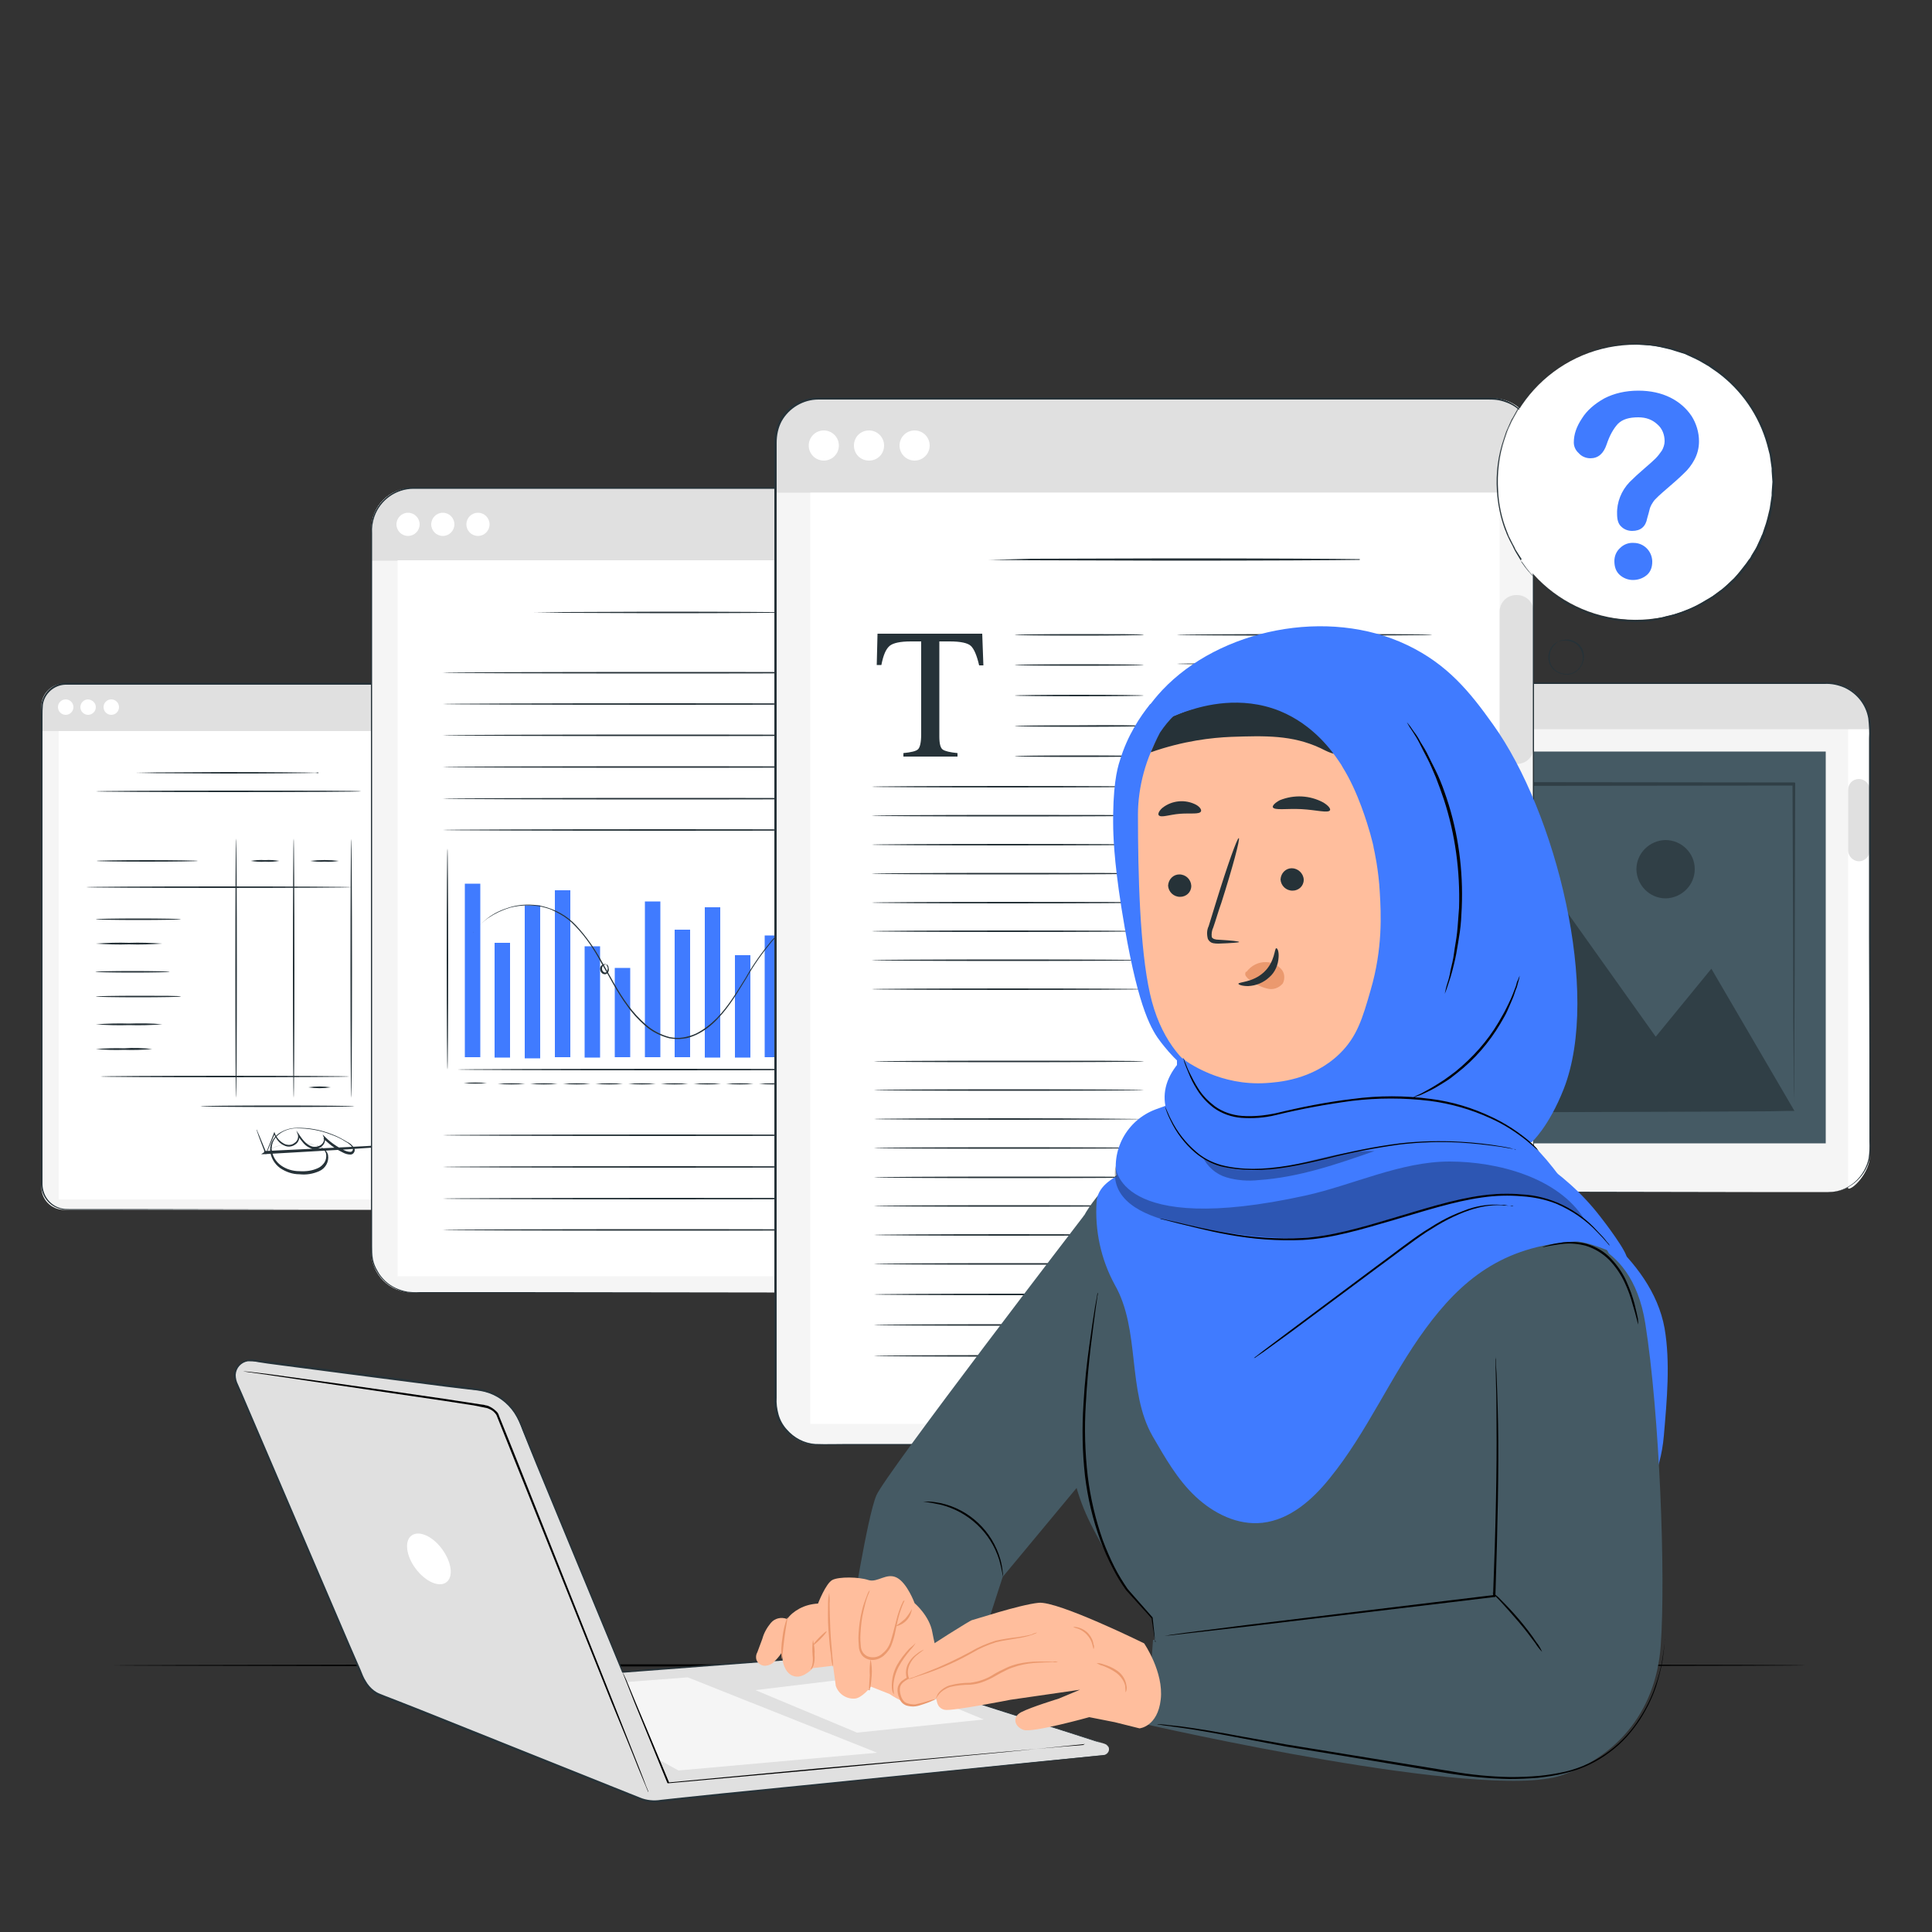 <?xml version="1.0" encoding="utf-8"?>
<!-- Generator: Adobe Illustrator 23.0.0, SVG Export Plug-In . SVG Version: 6.00 Build 0)  -->
<svg version="1.1" id="Layer_1" xmlns="http://www.w3.org/2000/svg" xmlns:xlink="http://www.w3.org/1999/xlink" x="0px" y="0px"
	 viewBox="0 0 500 500" style="enable-background:new 0 0 500 500;" xml:space="preserve">
<rect x="0" y="0" width="500" height="500" fill="#333333" stroke="none"/>
<style type="text/css">
	.st0{fill:#F5F5F5;}
	.st1{fill:#FFFFFF;}
	.st2{fill:#E0E0E0;}
	.st3{fill:#263238;}
	.st4{fill:#455A64;}
	.st5{opacity:0.3;}
	.st6{fill:#407BFF;}
	.st7{fill:#FF725E;}
	.st8{fill:#FFBE9D;}
	.st9{fill:#EB996E;}
</style>
<g id="freepik--Documents--inject-266">
	<path class="st0" d="M370.3,176.8h103c5.8,0,10.5,4.7,10.5,10.5V298c0,5.8-4.7,10.5-10.5,10.5h-103c-5.8,0-10.5-4.7-10.5-10.5
		V187.4C359.8,181.5,364.5,176.8,370.3,176.8z"/>
	<path class="st1" d="M478.3,307.6L478.3,307.6V188.7h5.6v110.5C483.9,303.5,479.4,308,478.3,307.6z"/>
	<path class="st2" d="M370.4,176.8h102.8c5.9,0,10.6,4.7,10.6,10.6v1.3l0,0h-124l0,0v-1.3C359.8,181.6,364.6,176.8,370.4,176.8z"/>
	<path class="st2" d="M481.1,201.6L481.1,201.6c1.5,0,2.8,1.3,2.8,2.8v15.7c0,1.5-1.3,2.8-2.8,2.8l0,0c-1.5,0-2.8-1.3-2.8-2.8v-15.7
		C478.3,202.8,479.5,201.6,481.1,201.6z"/>
	<path class="st3" d="M472.9,308.6c0.1,0,0.2,0,0.3,0c0.2,0,0.5,0,1-0.1c4.7-0.6,8.4-4.1,9.4-8.7c0.2-1.5,0.3-2.9,0.2-4.4
		c0-12.4,0-30.5-0.1-52.8c0-11.1,0-23.4,0-36.4v-10c0-1.7,0-3.4,0-5.1c0.1-1.7,0-3.4-0.2-5.2c-0.6-3.5-2.9-6.4-6.1-7.9
		c-1.6-0.7-3.4-1.1-5.2-1h-5.5h-95.9c-1,0-2.1,0.2-3.1,0.5c-2,0.6-3.8,1.8-5.1,3.4c-1.3,1.6-2.2,3.5-2.4,5.6c-0.1,1-0.1,2.1-0.1,3.1
		v30.7c0,16,0,31.5,0,46.3c0,7.4,0,14.5,0,21.5c0,3.5,0,6.9,0,10.3c0.2,3.3,2,6.4,4.7,8.2c1.3,0.9,2.9,1.5,4.4,1.7
		c1.6,0.1,3.2,0.2,4.8,0.1h9.3h17.5l52.8,0.1H468h3.7L472.9,308.6l-1.2-0.1H468h-14.4l-52.8,0.1h-17.5H374c-1.6,0-3.2,0-4.8-0.1
		c-1.6-0.2-3.2-0.9-4.6-1.8c-2.9-1.9-4.7-5.1-4.9-8.5c-0.1-3.4,0-6.8,0-10.3c0-7,0-14.2,0-21.5c0-14.7,0-30.2,0-46.3v-24.3
		c0-2.1,0-4.1,0-6.2c0-1.1,0-2.1,0.1-3.2c0.1-1.1,0.4-2.1,0.9-3.1c0.4-1,1-1.9,1.7-2.7s1.5-1.5,2.4-2.1s1.9-1,2.9-1.4
		c1-0.3,2.1-0.5,3.2-0.5h95.9h5.5c1.8-0.1,3.7,0.3,5.3,1c3.3,1.5,5.7,4.6,6.4,8.2c0.1,0.9,0.2,1.8,0.2,2.7v2.6c0,1.7,0,3.4,0,5.1v10
		c0,13.1,0,25.3,0,36.4c0,22.3-0.1,40.3-0.1,52.8c0.1,1.5,0,3-0.2,4.4c-0.3,1.3-0.8,2.5-1.5,3.6c-1.8,2.8-4.7,4.7-8.1,5.1
		C473.4,308.6,472.9,308.6,472.9,308.6z"/>
	<rect x="367.7" y="194.5" class="st4" width="104.8" height="101.4"/>
	<g class="st5">
		<path d="M438.6,224.9c0,4.2-3.4,7.5-7.5,7.6c-4.2,0-7.5-3.4-7.6-7.5c0-4.2,3.4-7.5,7.5-7.6l0,0
			C435.2,217.4,438.6,220.8,438.6,224.9z"/>
	</g>
	<g class="st5">
		<path d="M464.4,202.5l-88.5-0.1c0.1-0.1-1,1-0.5,0.5v11.5c0,3.8,0,7.6,0,11.3c0,7.5,0,14.7,0,21.8c0,14.2,0,27.6,0.1,40v0.4h0.4
			l64.3-0.2l17.9-0.1l4.7-0.1h1.2h0.4l-21.5-36.8l-14.4,17.6L404.8,235l-28.5,52c0-12.2,0-25.5,0-39.5c0-7.1,0-14.4,0-21.8
			c0-3.7,0-7.5,0-11.3v-11l87.6-0.1c0.1,25.1,0.2,46,0.2,60.8c0.1,7.4,0.1,13.2,0.1,17.2c0,2,0,3.5,0,4.6c0,0.5,0,0.9,0,1.2
			c0,0.1,0,0.3,0,0.4c0-0.1,0-0.2,0-0.4c0-0.3,0-0.7,0-1.1c0-1.1,0-2.5,0.1-4.4c0-4,0.1-9.8,0.1-17.1c0.1-14.9,0.1-36.1,0.2-61.5
			v-0.4L464.4,202.5L464.4,202.5z"/>
	</g>
	<ellipse class="st1" cx="371.1" cy="183.2" rx="2.2" ry="2.1"/>
	<ellipse class="st1" cx="377.7" cy="183.2" rx="2.2" ry="2.1"/>
	<ellipse class="st1" cx="384.4" cy="183.2" rx="2.2" ry="2.1"/>
	<path class="st0" d="M16.6,176.9h86.9c3.3,0,5.9,2.6,5.9,5.9v124.4c0,3.3-2.6,5.9-5.9,5.9H16.6c-3.3,0-5.9-2.6-5.9-5.9V182.8
		C10.7,179.5,13.4,176.9,16.6,176.9z"/>
	<path class="st2" d="M17.5,176.9h85c3.8,0,6.8,3,6.8,6.8l0,0v5.5l0,0H10.7l0,0v-5.5C10.7,179.9,13.8,176.9,17.5,176.9z"/>
	<circle class="st1" cx="17" cy="183" r="2"/>
	<path class="st1" d="M24.8,183c0,1.1-0.9,2-2,2s-2-0.9-2-2s0.9-2,2-2C23.9,181.1,24.8,181.9,24.8,183L24.8,183z"/>
	<circle class="st1" cx="28.8" cy="183" r="2"/>
	<rect x="15.2" y="189.2" class="st1" width="89.7" height="121.2"/>
	<path class="st2" d="M107.1,224.5L107.1,224.5c-1.2,0-2.2-1-2.2-2.2v-17.6c0-1.2,1-2.2,2.2-2.2l0,0l0,0c1.2,0,2.2,1,2.2,2.2v17.6
		C109.4,223.5,108.4,224.5,107.1,224.5L107.1,224.5z"/>
	<path class="st3" d="M98.4,313.1c1.5,0,3-0.4,4.4-1c1.7-0.8,3.2-2,4.3-3.5c0.7-1,1.3-2,1.6-3.2c0.4-1.3,0.6-2.6,0.5-4
		c0-11.5,0-28.2-0.1-48.7c0-10.3,0-21.6,0-33.7c0-6,0-12.3,0-18.7c0-3.2,0-6.5,0-9.8c0.1-1.7,0-3.3-0.2-4.9
		c-0.4-1.6-1.1-3.1-2.1-4.4c-2.2-2.7-5.5-4.2-8.9-4H19.8c-1,0-2,0-2.9,0c-2.9,0.1-5.4,2.3-5.8,5.2c-0.1,1-0.1,1.9-0.1,2.9v31.2
		c0,14.8,0,29.1,0,42.6c0,13.6,0,26.5,0,38.6v8.9c0.1,2.9,2,5.4,4.8,6.1c0.7,0.2,1.4,0.2,2,0.2h14l48.7,0.1h13.2h3.4h1.2h-1.2h-3.4
		H80.5l-48.7,0.1h-14c-0.7,0-1.4,0-2.1-0.2c-3-0.7-5-3.4-5.1-6.4c0-2.9,0-5.9,0-8.9c0-12.1,0-25,0-38.6s0-27.9,0-42.6
		c0-7.4,0-14.9,0-22.6v-8.6c0-1,0-2,0.1-2.9c0.3-2,1.5-3.8,3.3-4.8c0.9-0.5,1.9-0.8,2.9-0.8s2,0,2.9,0H98c3.6-0.1,7,1.4,9.2,4.2
		c1.1,1.4,1.8,2.9,2.2,4.6c0.1,0.4,0.1,0.8,0.2,1.3s0.1,0.9,0.1,1.3v12.3c0,6.4,0,12.7,0,18.7c0,12.1,0,23.4,0,33.7
		c0,20.6-0.1,37.2-0.1,48.7c0,1.4-0.1,2.7-0.5,4c-1,3-3.1,5.4-6,6.7c-1.1,0.5-2.2,0.8-3.3,0.9C98.8,313.1,98.4,313.1,98.4,313.1z"/>
	<path class="st3" d="M46.8,237.9c0,0.1-4.9,0.2-11,0.2s-11-0.1-11-0.2c0-0.1,4.9-0.2,11-0.2S46.8,237.8,46.8,237.9z"/>
	<path class="st3" d="M42,244.2c-2.9,0.2-5.7,0.3-8.6,0.2c-2.9,0.1-5.8,0-8.6-0.2c2.9-0.2,5.7-0.3,8.6-0.2
		C36.2,243.9,39.1,244,42,244.2z"/>
	<path class="st3" d="M43.9,251.5c0,0.1-4.3,0.2-9.6,0.2s-9.6-0.1-9.6-0.2c0-0.1,4.3-0.2,9.6-0.2S43.9,251.4,43.9,251.5z"/>
	<path class="st3" d="M46.8,257.9c0,0.1-4.9,0.2-11,0.2s-11-0.1-11-0.2s4.9-0.2,11-0.2S46.8,257.7,46.8,257.9z"/>
	<path class="st3" d="M42,265.1c-2.9,0.2-5.7,0.3-8.6,0.2c-2.9,0.1-5.8,0-8.6-0.2c2.9-0.2,5.7-0.3,8.6-0.2
		C36.2,264.8,39.1,264.8,42,265.1z"/>
	<path class="st3" d="M39.4,271.5c-2.4,0.2-4.9,0.3-7.3,0.2c-2.5,0.1-4.9,0-7.3-0.2c2.4-0.2,4.9-0.3,7.3-0.2
		C34.5,271.1,36.9,271.2,39.4,271.5z"/>
	<path class="st3" d="M90.9,229.6c0,0.1-15.4,0.2-34.3,0.2s-34.3-0.1-34.3-0.2c0-0.1,15.4-0.2,34.3-0.2S90.9,229.5,90.9,229.6z"/>
	<path class="st3" d="M61.1,284.1c-0.1,0-0.2-15-0.2-33.5S61,217,61.1,217s0.2,15,0.2,33.5S61.2,284.1,61.1,284.1z"/>
	<path class="st3" d="M76,284.1c-0.1,0-0.2-15-0.2-33.5S75.9,217,76,217s0.2,15,0.2,33.5S76.1,284.1,76,284.1z"/>
	<path class="st3" d="M90.9,284.1c-0.1,0-0.2-15-0.2-33.5s0.1-33.5,0.2-33.5s0.2,15,0.2,33.5S91,284.1,90.9,284.1z"/>
	<path class="st3" d="M51.2,222.8c0,0.1-5.8,0.2-13.1,0.2S25,222.9,25,222.8c0-0.1,5.8-0.2,13.1-0.2S51.2,222.7,51.2,222.8z"/>
	<path class="st3" d="M72.3,222.8c-1.2,0.2-2.5,0.3-3.7,0.2c-1.2,0.1-2.5,0-3.7-0.2c1.2-0.2,2.4-0.3,3.7-0.2
		C69.8,222.5,71,222.6,72.3,222.8z"/>
	<path class="st3" d="M87.7,222.8c-1.2,0.2-2.4,0.3-3.7,0.2c-1.2,0.1-2.5,0-3.7-0.2C82.8,222.5,85.2,222.5,87.7,222.8z"/>
	<path class="st3" d="M90.4,278.6c0,0.1-14.4,0.2-32.2,0.2S26,278.7,26,278.6s14.4-0.2,32.2-0.2S90.4,278.5,90.4,278.6z"/>
	<path class="st3" d="M85.6,281.4c-1.9,0.3-3.9,0.3-5.8,0C81.7,281.1,83.7,281.1,85.6,281.4z"/>
	<path class="st3" d="M91.7,286.3c0,0.1-8.9,0.2-19.9,0.2s-19.9-0.1-19.9-0.2s8.9-0.2,19.9-0.2S91.7,286.2,91.7,286.3z"/>
	<path class="st3" d="M96.9,296.9l-0.5,0.1l-1.5,0.1l-5.8,0.4l-20.8,1.2h-0.7l0.6-0.4c2.5-1.5,5.3-2.4,8.2-2.5
		c1.5-0.1,3.1,0.1,4.6,0.4c0.8,0.2,1.6,0.4,2.3,0.8c0.8,0.4,1.4,1.1,1.6,1.9c0.3,1.8-0.7,3.5-2.3,4.2c-1.6,0.7-3.3,1-5.1,0.8
		c-1.8,0-3.5-0.6-5-1.6c-1.5-1.1-2.5-2.8-2.6-4.7c0-1.7,0.9-3.3,2.3-4.3c1.4-0.9,2.9-1.4,4.6-1.4c3.1-0.1,6.2,0.5,9,1.6
		c1.4,0.5,2.7,1.2,4,2c0.7,0.3,1.3,0.8,1.7,1.4c0.3,0.3,0.4,0.8,0.2,1.2c-0.2,0.4-0.5,0.7-1,0.7c-0.7,0-1.4-0.2-2.1-0.6
		c-0.6-0.3-1.2-0.6-1.8-1c-1.1-0.7-2.1-1.6-3.1-2.5l0.3-0.2c0.2,0.5,0.1,1-0.1,1.4s-0.5,0.7-0.9,1c-0.8,0.5-1.7,0.6-2.5,0.3
		c-0.8-0.3-1.5-0.8-2-1.4s-1-1.2-1.4-1.9l0.3-0.1c0.2,0.9-0.2,1.9-1,2.4c-0.7,0.5-1.6,0.7-2.5,0.4c-0.8-0.3-1.4-0.7-1.9-1.3
		c-0.5-0.6-0.8-1.2-1.1-1.9h0.2c-0.8,2-1.6,3.8-2.2,5.2l-0.1,0.2l-0.1-0.2c-0.8-2-1.4-3.6-1.8-4.7l-0.4-1.2
		c-0.1-0.1-0.1-0.3-0.1-0.4c0.1,0.1,0.1,0.3,0.2,0.4c0.1,0.3,0.3,0.7,0.5,1.2l1.9,4.6h-0.2c0.6-1.5,1.3-3.2,2.1-5.3l0.1-0.3l0.1,0.3
		c0.5,1.4,1.6,2.5,2.9,3c0.8,0.2,1.6,0.1,2.2-0.4c0.7-0.4,1.1-1.3,0.9-2.1l-0.4-1.1l0.7,1c0.8,1.2,1.8,2.6,3.3,3.1
		c0.7,0.2,1.6,0.1,2.2-0.3c0.7-0.4,1.1-1.2,0.9-2l-0.3-0.8l0.6,0.6c0.9,0.9,1.9,1.7,3,2.4c0.6,0.4,1.2,0.7,1.8,1
		c0.6,0.3,1.2,0.5,1.8,0.5c0.3,0,0.5-0.2,0.6-0.5s0-0.6-0.2-0.8c-0.4-0.5-1-1-1.6-1.3c-1.2-0.8-2.5-1.4-3.9-1.9
		c-2.8-1.1-5.8-1.6-8.9-1.6c-1.5,0-3.1,0.5-4.3,1.4c-1.3,0.9-2.1,2.3-2.1,3.9c0.1,1.7,1,3.3,2.4,4.3s3.1,1.5,4.8,1.5
		c1.7,0.1,3.3-0.1,4.8-0.8c0.7-0.3,1.3-0.9,1.7-1.5c0.4-0.7,0.5-1.4,0.4-2.2c-0.2-0.7-0.7-1.3-1.4-1.7c-0.7-0.3-1.4-0.6-2.2-0.7
		c-1.5-0.3-2.9-0.5-4.4-0.4c-2.8,0.1-5.6,0.9-8,2.4l-0.1-0.3l20.8-1l5.8-0.3l1.5-0.1C96.5,296.8,96.7,296.8,96.9,296.9z"/>
	<path class="st3" d="M93.4,204.8c0,0.1-15.4,0.2-34.3,0.2s-34.3-0.1-34.3-0.2c0-0.1,15.4-0.2,34.3-0.2S93.4,204.6,93.4,204.8z"/>
	<path class="st3" d="M81.4,200c0.3,0,0.7-0.1,1-0.1v0.1c-2.9,0.1-12.6,0.2-24.2,0.2l-17.8-0.1L35,200h-1.5c-0.2,0-0.3,0-0.5,0
		c0.2,0,0.3,0,0.5,0H35l5.4-0.1l17.8-0.1c11.5,0,21.3,0.1,24.2,0.2v0.1C82,200.1,81.7,200,81.4,200z"/>
	<path class="st0" d="M106.6,126.3h129.7c5.8,0,10.5,4.7,10.5,10.5V324c0,5.8-4.7,10.5-10.5,10.5H106.6c-5.8,0-10.5-4.7-10.5-10.5
		V136.8C96.1,131,100.8,126.3,106.6,126.3z"/>
	<path class="st2" d="M106.7,126.3h129.6c5.9,0,10.6,4.7,10.6,10.6v8.2l0,0H96.1l0,0v-8.2C96.1,131,100.8,126.3,106.7,126.3
		L106.7,126.3z"/>
	<circle class="st1" cx="105.6" cy="135.7" r="3"/>
	<circle class="st1" cx="114.6" cy="135.7" r="3"/>
	<circle class="st1" cx="123.7" cy="135.7" r="3"/>
	<rect x="102.9" y="145" class="st1" width="137.2" height="185.3"/>
	<path class="st2" d="M243.5,199L243.5,199c-1.9,0-3.4-1.5-3.4-3.4l0,0v-26.9c0-1.9,1.5-3.4,3.4-3.4l0,0c1.9,0,3.4,1.5,3.4,3.4v26.8
		C246.9,197.4,245.4,199,243.5,199L243.5,199z"/>
	<path class="st3" d="M235.9,334.5h0.5c0.5,0,0.9-0.1,1.3-0.2c1.7-0.3,3.4-1,4.8-2.1c2.3-1.8,3.8-4.4,4.2-7.2
		c0.1-0.9,0.1-1.8,0.1-2.7v-2.9c0-2,0-4,0-6.2c0-17.7,0-43.3-0.1-74.9c0-15.8,0-33.1,0-51.7c0-9.3,0-18.9,0-28.8c0-4.9,0-10,0-15.1
		v-3.8c0.1-1.3,0-2.5-0.2-3.8c-0.8-3.8-3.7-6.9-7.4-8.1c-1.2-0.4-2.5-0.5-3.8-0.5H107c-4.5,0-8.6,2.9-10.1,7.2
		c-0.5,1.4-0.7,2.9-0.6,4.3v17.8c0,11.8,0,23.3,0,34.7c0,22.8,0,44.7,0,65.6s0,40.8,0,59.4v6.9c0,1.1,0,2.3,0.2,3.4s0.6,2.1,1.2,3.1
		c0.5,1,1.2,1.8,2,2.6c1.6,1.5,3.6,2.4,5.8,2.8c1.1,0.1,2.1,0.2,3.2,0.1h24.8l74.9,0.1h20.4h5.3L235.9,334.5h-1.7h-5.3h-20.4
		l-74.9,0.1h-24.8c-1.1,0-2.2,0-3.3-0.1c-1.1-0.1-2.2-0.5-3.2-1s-2-1.1-2.8-1.9s-1.6-1.7-2.1-2.7c-0.6-1-1-2.1-1.2-3.2
		s-0.3-2.3-0.2-3.4c0-2.3,0-4.6,0-6.9c0-18.6,0-38.5,0-59.4s0-42.9,0-65.6V138c-0.1-1.5,0.1-3,0.6-4.5c1.6-4.4,5.8-7.4,10.5-7.4
		h128.2c1.3-0.1,2.7,0.1,4,0.5c3.9,1.2,6.8,4.4,7.7,8.4c0.2,1.3,0.3,2.6,0.2,3.9v3.8c0,5.1,0,10.1,0,15.1c0,9.9,0,19.5,0,28.8
		c0,18.6,0,35.9,0,51.7c0,31.6-0.1,57.2-0.1,74.9c0,2.2,0,4.3,0,6.2c0,1,0,1.9,0,2.9c0,0.9,0,1.8-0.1,2.7c-0.4,2.9-1.9,5.5-4.3,7.3
		c-1.4,1.1-3.1,1.8-4.8,2.1c-0.4,0.1-0.9,0.1-1.3,0.1L235.9,334.5z"/>
	<path class="st3" d="M204.9,158.4c0.1,0,0.2,0,0.4,0h1.1v0.1c-4.1,0.1-18.1,0.2-34.8,0.2l-25.6-0.1l-7.8-0.1h-2.1
		c-0.2,0-0.5,0-0.7,0c0.2,0,0.5,0,0.7,0h2.1l7.8-0.1l25.6-0.1c16.7,0,30.7,0.1,34.8,0.2v0.1h-1.1C205.2,158.5,205,158.4,204.9,158.4
		z"/>
	<path class="st3" d="M228.4,174.1c0,0.1-25.5,0.2-56.9,0.2s-56.9-0.1-56.9-0.2s25.5-0.2,56.9-0.2S228.4,173.9,228.4,174.1z"/>
	<path class="st3" d="M228.4,182.2c0,0.1-25.5,0.2-56.9,0.2s-56.9-0.1-56.9-0.2c0-0.1,25.5-0.2,56.9-0.2S228.4,182.1,228.4,182.2z"
		/>
	<path class="st3" d="M228.4,190.3c0,0.1-25.5,0.2-56.9,0.2s-56.9-0.1-56.9-0.2c0-0.1,25.5-0.2,56.9-0.2S228.4,190.2,228.4,190.3z"
		/>
	<path class="st3" d="M228.4,198.5c0,0.1-25.5,0.2-56.9,0.2s-56.9-0.1-56.9-0.2c0-0.1,25.5-0.2,56.9-0.2S228.4,198.4,228.4,198.5z"
		/>
	<path class="st3" d="M228.4,206.7c0,0.1-25.5,0.2-56.9,0.2s-56.9-0.1-56.9-0.2c0-0.1,25.5-0.2,56.9-0.2S228.4,206.5,228.4,206.7z"
		/>
	<path class="st3" d="M228.4,214.8c0,0.1-25.5,0.2-56.9,0.2s-56.9-0.1-56.9-0.2s25.5-0.2,56.9-0.2S228.4,214.7,228.4,214.8z"/>
	<path class="st3" d="M228.4,293.8c0,0.1-25.5,0.2-56.9,0.2s-56.9-0.1-56.9-0.2s25.5-0.2,56.9-0.2S228.4,293.7,228.4,293.8z"/>
	<path class="st3" d="M228.4,302c0,0.1-25.5,0.2-56.9,0.2s-56.9-0.1-56.9-0.2s25.5-0.2,56.9-0.2S228.4,301.9,228.4,302z"/>
	<path class="st3" d="M228.4,310.2c0,0.1-25.5,0.2-56.9,0.2s-56.9-0.1-56.9-0.2s25.5-0.2,56.9-0.2S228.4,310,228.4,310.2z"/>
	<path class="st3" d="M228.4,318.3c0,0.1-25.5,0.2-56.9,0.2s-56.9-0.1-56.9-0.2s25.5-0.2,56.9-0.2S228.4,318.2,228.4,318.3z"/>
	<rect x="120.3" y="228.7" class="st6" width="4" height="44.9"/>
	<rect x="128" y="244" class="st6" width="4" height="29.7"/>
	<rect x="135.8" y="234.3" class="st6" width="4" height="39.6"/>
	<rect x="143.6" y="230.4" class="st6" width="4" height="43.2"/>
	<rect x="151.3" y="244.9" class="st6" width="4" height="28.8"/>
	<rect x="159.1" y="250.5" class="st6" width="4" height="23.1"/>
	<rect x="166.9" y="233.3" class="st6" width="4" height="40.3"/>
	<rect x="174.6" y="240.6" class="st6" width="4" height="33"/>
	<rect x="182.4" y="234.8" class="st6" width="4" height="38.9"/>
	<rect x="190.2" y="247.2" class="st6" width="4" height="26.5"/>
	<rect x="205.6" y="233.3" class="st7" width="4" height="40.3"/>
	<rect x="222.1" y="259.3" class="st7" width="4" height="13.8"/>
	<rect x="214.1" y="247.2" class="st7" width="4" height="26.5"/>
	<rect x="197.9" y="242.1" class="st6" width="4" height="31.5"/>
	<path class="st3" d="M227.3,234.5l-0.4-0.1l-1-0.2c-0.6-0.1-1.1-0.2-1.7-0.3c-0.8-0.1-1.5-0.2-2.3-0.2c-2.1-0.1-4.2,0.1-6.3,0.5
		c-2.7,0.6-5.4,1.6-7.8,3c-3,1.7-5.6,3.8-7.9,6.3c-2.5,3-4.8,6.2-6.7,9.6c-2.2,3.5-4.3,7.3-7.5,10.6c-1.6,1.7-3.4,3.1-5.5,4.1
		c-1.1,0.5-2.2,0.9-3.4,1c-1.2,0.2-2.4,0.1-3.6-0.1c-2.3-0.6-4.5-1.7-6.3-3.3c-1.7-1.5-3.3-3.2-4.6-5.1c-2.7-3.6-4.6-7.6-6.7-11.1
		c-1.8-3.4-4-6.7-6.7-9.5c-1.2-1.3-2.6-2.4-4.1-3.2c-0.7-0.4-1.5-0.8-2.2-1.1s-1.5-0.5-2.3-0.7c-2.7-0.6-5.6-0.5-8.3,0.2
		c-2,0.6-3.9,1.5-5.7,2.7c-1.1,0.8-2.1,1.7-3,2.7l-0.7,0.8c-0.2,0.2-0.2,0.3-0.2,0.3c0.1-0.1,0.1-0.2,0.2-0.3l0.7-0.8
		c0.9-1,1.9-1.9,2.9-2.7c1.7-1.3,3.7-2.2,5.7-2.8c2.7-0.8,5.6-0.9,8.4-0.3c3.4,0.8,6.5,2.5,8.8,5c2.7,2.9,4.9,6.1,6.8,9.6
		c2.1,3.6,4,7.5,6.7,11.1c1.3,1.8,2.9,3.5,4.6,5c1.7,1.5,3.8,2.6,6.1,3.2c1.1,0.2,2.3,0.3,3.5,0.1c1.1-0.2,2.2-0.5,3.3-1
		c2-1,3.8-2.4,5.4-4c3.1-3.2,5.3-7,7.5-10.5c1.9-3.4,4.2-6.6,6.7-9.6c2.3-2.5,5-4.6,8-6.3c2.5-1.4,5.1-2.4,7.9-2.9
		c2.1-0.4,4.2-0.6,6.4-0.5c0.8,0,1.6,0.1,2.3,0.2c0.6,0.1,1.1,0.2,1.7,0.3l1,0.2C227,234.4,227.2,234.4,227.3,234.5z"/>
	<path class="st3" d="M115.8,276.8c-0.1,0-0.2-12.8-0.2-28.6s0.1-28.6,0.2-28.6s0.2,12.8,0.2,28.6S115.9,276.8,115.8,276.8z"/>
	<path class="st3" d="M226.2,276.8c0,0.1-24.1,0.2-53.9,0.2s-53.9-0.1-53.9-0.2s24.1-0.2,53.9-0.2S226.2,276.7,226.2,276.8z"/>
	<path class="st3" d="M126,280.3c-2,0.2-4,0.2-6,0C122,280.1,124,280.1,126,280.3z"/>
	<path class="st3" d="M135.9,280.5c-2.4,0.2-4.7,0.2-7.1,0C131.2,280.3,133.5,280.3,135.9,280.5z"/>
	<path class="st3" d="M144.3,280.5c-2.4,0.2-4.7,0.2-7.1,0C139.6,280.3,142,280.3,144.3,280.5z"/>
	<path class="st3" d="M152.8,280.5c-2.4,0.2-4.7,0.2-7.1,0C148,280.3,150.4,280.3,152.8,280.5z"/>
	<path class="st3" d="M161.2,280.5c-2.4,0.2-4.7,0.2-7.1,0C156.5,280.3,158.9,280.3,161.2,280.5z"/>
	<path class="st3" d="M169.7,280.5c-2.4,0.2-4.7,0.2-7.1,0C164.9,280.3,167.3,280.3,169.7,280.5z"/>
	<path class="st3" d="M178.1,280.5c-2.4,0.2-4.7,0.2-7.1,0C173.4,280.3,175.8,280.3,178.1,280.5z"/>
	<path class="st3" d="M186.6,280.5c-2.4,0.2-4.7,0.2-7.1,0C181.8,280.3,184.2,280.3,186.6,280.5z"/>
	<path class="st3" d="M195,280.5c-2.4,0.2-4.7,0.2-7.1,0C190.3,280.3,192.7,280.3,195,280.5z"/>
	<path class="st3" d="M203.5,280.5c-2.4,0.2-4.7,0.2-7.1,0C198.7,280.3,201.1,280.3,203.5,280.5z"/>
	<path class="st3" d="M211.3,280.5c-2.4,0.2-4.7,0.2-7.1,0C206.6,280.3,209,280.3,211.3,280.5z"/>
	<path class="st3" d="M219.2,280.5c-2.4,0.2-4.7,0.2-7.1,0C214.4,280.3,216.8,280.3,219.2,280.5z"/>
	<path class="st3" d="M227,280.5c-2.4,0.2-4.7,0.2-7.1,0C222.3,280.3,224.7,280.3,227,280.5z"/>
	<path class="st3" d="M156.9,249.6c0-0.1,0.5,0.1,0.6,0.8c0.1,0.4,0.1,0.8-0.1,1.2c-0.1,0.2-0.3,0.4-0.6,0.5s-0.6,0-0.8-0.1
		c-0.5-0.3-0.7-0.8-0.7-1.3c0-0.4,0.2-0.8,0.6-1c0.2-0.2,0.5-0.2,0.8-0.2C156.8,249.5,156.9,249.6,156.9,249.6s-0.4-0.1-0.8,0.3
		c-0.2,0.2-0.3,0.5-0.3,0.8c0,0.4,0.2,0.7,0.5,0.9s0.6,0.1,0.8-0.2l0,0c0.1-0.3,0.2-0.6,0.2-0.9
		C157.2,250.2,157.1,249.9,156.9,249.6z"/>
	<path class="st3" d="M209.8,234.9c0,0,0.1-0.1,0.4,0c0.3,0.1,0.6,0.3,0.7,0.6c0.3,0.4,0.3,0.9,0.2,1.4c-0.2,0.6-0.7,1.1-1.4,1.1
		c-0.3,0-0.7-0.2-0.9-0.5c-0.2-0.2-0.3-0.5-0.4-0.8c-0.1-0.5,0-1,0.2-1.4C209.2,234.7,209.8,234.7,209.8,234.9
		c-0.1,0-0.6,0.1-0.9,0.7c-0.2,0.4-0.2,0.8-0.1,1.1c0.1,0.4,0.4,0.9,0.9,0.9s0.8-0.3,1-0.8c0.1-0.4,0.1-0.8-0.1-1.1
		C210.5,235.3,210.2,235,209.8,234.9z"/>
	<path class="st0" d="M211.3,103.1h175.1c5.8,0,10.5,4.7,10.5,10.5v249.8c0,5.8-4.7,10.5-10.5,10.5H211.3c-5.8,0-10.5-4.7-10.5-10.5
		V113.6C200.8,107.8,205.5,103.1,211.3,103.1z"/>
	<path class="st2" d="M211.4,103.1h174.9c5.9,0,10.6,4.7,10.6,10.6v13.8l0,0H200.8l0,0v-13.8C200.8,107.9,205.6,103.1,211.4,103.1z"
		/>
	<circle class="st1" cx="213.2" cy="115.3" r="3.9"/>
	<path class="st1" d="M228.8,115.3c0,2.2-1.7,3.9-3.9,3.9s-3.9-1.7-3.9-3.9c0-2.2,1.7-3.9,3.9-3.9l0,0
		C227.1,111.4,228.8,113.2,228.8,115.3L228.8,115.3z"/>
	<circle class="st1" cx="236.7" cy="115.3" r="3.9"/>
	<rect x="209.7" y="127.5" class="st1" width="178.4" height="241"/>
	<path class="st2" d="M392.4,154h0.2c2.4,0,4.3,1.9,4.3,4.3v35.1c0,2.4-1.9,4.3-4.3,4.3h-0.2c-2.4,0-4.3-1.9-4.3-4.3v-35.1
		C388.1,155.9,390,154,392.4,154z"/>
	<path class="st3" d="M386,374h0.6c0.6,0,1.2-0.1,1.8-0.2c2.3-0.5,4.3-1.7,5.8-3.5c1.1-1.3,1.9-2.8,2.3-4.4c0.5-1.8,0.3-3.9,0.3-6.1
		c0-4.4,0-9.6,0-15.4c0-23.2,0-56.7-0.1-98.1c0-20.7,0-43.4,0-67.7c0-12.2,0-24.7,0-37.7c0-6.5,0-13,0-19.7V116
		c0.1-1.7,0-3.3-0.4-4.9c-1-3.3-3.4-5.9-6.6-7c-0.8-0.3-1.6-0.5-2.4-0.6s-1.7-0.1-2.5-0.1h-173c-3.9,0-7.6,2.2-9.5,5.6
		c-0.9,1.7-1.3,3.6-1.3,5.6v29.1c0,15.4,0,30.5,0,45.4c0,29.8,0,58.5,0,85.9s0,53.4,0,77.7v9c-0.1,1.5,0.1,2.9,0.5,4.4
		c0.4,1.4,1.1,2.7,2.1,3.8c1.9,2.2,4.5,3.6,7.4,3.8c2.9,0.1,5.7,0,8.5,0H252l98.1,0.1h26.7h6.9L386,374l-2.3-0.1h-6.9h-26.7L252,374
		h-32.6c-2.8,0-5.7,0-8.6,0c-4.6-0.3-8.5-3.4-9.9-7.7c-0.4-1.4-0.6-2.9-0.5-4.4v-9.1c0-24.3,0-50.4,0-77.7s0-56.1,0-85.9v-74.6
		c-0.1-2,0.4-4,1.3-5.8c2-3.6,5.7-5.9,9.9-5.9h172.9c0.9,0,1.7,0,2.6,0.1c4.4,0.5,8.1,3.7,9.4,7.9c0.4,1.7,0.6,3.4,0.5,5.1v5
		c0,6.7,0,13.2,0,19.7c0,13,0,25.5,0,37.7c0,24.3,0,47,0,67.7c0,41.4-0.1,74.9-0.1,98.1c0,5.8,0,10.9,0,15.4c0,2.2,0.2,4.3-0.4,6.1
		c-0.4,1.6-1.2,3.2-2.4,4.4c-1.5,1.8-3.6,3-5.9,3.5c-0.6,0.1-1.2,0.2-1.8,0.2L386,374z"/>
	<path class="st3" d="M227.1,164h27.1l0.3,8.2h-1.1c-0.6-2.6-1.3-4.2-2.1-5s-2.7-1.2-5.5-1.2h-2.7v24.6c0,1.9,0.3,3,0.9,3.4
		s1.8,0.7,3.8,0.9v0.9h-14v-0.9c2-0.2,3.3-0.5,3.8-1s0.8-1.8,0.8-3.9v-24h-2.7c-2.7,0-4.5,0.4-5.4,1.1c-1,0.8-1.7,2.4-2.2,5h-1.2
		L227.1,164z"/>
	<path class="st3" d="M349.8,144.8c0.2,0,0.3,0,0.5,0h1.6v0.1c-5.8,0.1-25.5,0.2-49,0.2l-36.1-0.1l-10.9-0.1h-3h-0.8h-0.3h0.3h0.8h3
		l10.9-0.3l36.1-0.1c23.4,0,43.2,0.1,49,0.2v0.1h-1.6C350.1,144.9,350,144.9,349.8,144.8z"/>
	<path class="st3" d="M296,164.3c0,0.1-7.5,0.2-16.7,0.2s-16.7-0.1-16.7-0.2c0-0.1,7.5-0.2,16.7-0.2S296,164.1,296,164.3z"/>
	<path class="st3" d="M296,172.1c0,0.1-7.5,0.2-16.7,0.2s-16.7-0.1-16.7-0.2c0-0.1,7.5-0.2,16.7-0.2C288.5,171.9,296,172,296,172.1z
		"/>
	<path class="st3" d="M296,180c0,0.1-7.5,0.2-16.7,0.2s-16.7-0.1-16.7-0.2c0-0.1,7.5-0.2,16.7-0.2S296,179.9,296,180z"/>
	<path class="st3" d="M296,187.9c0,0.1-7.5,0.2-16.7,0.2s-16.7-0.1-16.7-0.2c0-0.1,7.5-0.2,16.7-0.2
		C288.5,187.6,296,187.7,296,187.9z"/>
	<path class="st3" d="M296,195.7c0,0.1-7.5,0.2-16.7,0.2s-16.7-0.1-16.7-0.2c0-0.1,7.5-0.2,16.7-0.2S296,195.6,296,195.7z"/>
	<path class="st3" d="M296,203.6c0,0.1-15.8,0.2-35.2,0.2s-35.2-0.1-35.2-0.2c0-0.1,15.8-0.2,35.2-0.2S296,203.5,296,203.6z"/>
	<path class="st3" d="M296,211.1c0,0.1-15.8,0.2-35.2,0.2s-35.2-0.1-35.2-0.2c0-0.1,15.8-0.2,35.2-0.2S296,210.9,296,211.1z"/>
	<path class="st3" d="M296,218.6c0,0.1-15.8,0.2-35.2,0.2s-35.2-0.1-35.2-0.2c0-0.1,15.8-0.2,35.2-0.2S296,218.5,296,218.6z"/>
	<path class="st3" d="M296,226.1c0,0.1-15.8,0.2-35.2,0.2s-35.2-0.1-35.2-0.2c0-0.1,15.8-0.2,35.2-0.2S296,225.9,296,226.1z"/>
	<path class="st3" d="M296,233.6c0,0.1-15.8,0.2-35.2,0.2s-35.2-0.1-35.2-0.2c0-0.1,15.8-0.2,35.2-0.2S296,233.4,296,233.6z"/>
	<path class="st3" d="M296,241c0,0.1-15.8,0.2-35.2,0.2s-35.2-0.1-35.2-0.2c0-0.1,15.8-0.2,35.2-0.2S296,240.9,296,241z"/>
	<path class="st3" d="M296,248.5c0,0.1-15.8,0.2-35.2,0.2s-35.2-0.1-35.2-0.2s15.8-0.2,35.2-0.2S296,248.4,296,248.5z"/>
	<path class="st3" d="M296,256c0,0.1-15.8,0.2-35.2,0.2s-35.2-0.1-35.2-0.2s15.8-0.2,35.2-0.2S296,255.9,296,256z"/>
	<path class="st3" d="M370.6,164.3c0,0.1-14.8,0.2-33,0.2s-33-0.1-33-0.2c0-0.1,14.8-0.2,33-0.2
		C355.8,164.1,370.6,164.1,370.6,164.3z"/>
	<path class="st3" d="M370.6,171.8c0,0.1-14.8,0.2-33,0.2s-33-0.1-33-0.2s14.8-0.2,33-0.2C355.8,171.5,370.6,171.6,370.6,171.8z"/>
	<path class="st3" d="M370.6,179.2c0,0.1-14.8,0.2-33,0.2s-33-0.1-33-0.2s14.8-0.2,33-0.2C355.8,179,370.6,179.1,370.6,179.2z"/>
	<path class="st3" d="M370.6,186.7c0,0.1-14.8,0.2-33,0.2s-33-0.1-33-0.2c0-0.1,14.8-0.2,33-0.2
		C355.8,186.5,370.6,186.6,370.6,186.7z"/>
	<path class="st3" d="M370.6,194.2c0,0.1-14.8,0.2-33,0.2s-33-0.1-33-0.2c0-0.1,14.8-0.2,33-0.2C355.8,194,370.6,194.1,370.6,194.2z
		"/>
	<path class="st3" d="M370.6,201.7c0,0.1-14.8,0.2-33,0.2s-33-0.1-33-0.2c0-0.1,14.8-0.2,33-0.2
		C355.8,201.5,370.6,201.6,370.6,201.7z"/>
	<path class="st3" d="M370.6,209.2c0,0.1-14.8,0.2-33,0.2s-33-0.1-33-0.2c0-0.1,14.8-0.2,33-0.2C355.8,209,370.6,209.1,370.6,209.2z
		"/>
	<path class="st3" d="M370.6,216.7c0,0.1-14.8,0.2-33,0.2s-33-0.1-33-0.2c0-0.1,14.8-0.2,33-0.2
		C355.8,216.5,370.6,216.6,370.6,216.7z"/>
	<path class="st3" d="M296,274.7c0,0.1-15.6,0.2-34.9,0.2s-34.9-0.1-34.9-0.2s15.6-0.2,34.9-0.2S296,274.5,296,274.7z"/>
	<path class="st3" d="M296,282.1c0,0.1-15.6,0.2-34.9,0.2s-34.9-0.1-34.9-0.2s15.6-0.2,34.9-0.2S296,282,296,282.1z"/>
	<path class="st3" d="M296,289.6c0,0.1-15.6,0.2-34.9,0.2s-34.9-0.1-34.9-0.2s15.6-0.2,34.9-0.2S296,289.6,296,289.6z"/>
	<path class="st3" d="M296,297.1c0,0.1-15.6,0.2-34.9,0.2s-34.9-0.1-34.9-0.2s15.6-0.2,34.9-0.2S296,297,296,297.1z"/>
	<path class="st3" d="M296,304.7c0,0.1-15.6,0.2-34.9,0.2s-34.9-0.1-34.9-0.2s15.6-0.2,34.9-0.2S296,304.5,296,304.7z"/>
	<path class="st3" d="M296,312.1c0,0.1-15.6,0.2-34.9,0.2s-34.9-0.1-34.9-0.2s15.6-0.2,34.9-0.2S296,312,296,312.1z"/>
	<path class="st3" d="M296,319.6c0,0.1-15.6,0.2-34.9,0.2s-34.9-0.1-34.9-0.2s15.6-0.2,34.9-0.2S296,319.5,296,319.6z"/>
	<path class="st3" d="M296,327.1c0,0.1-15.6,0.2-34.9,0.2s-34.9-0.1-34.9-0.2s15.6-0.2,34.9-0.2S296,327,296,327.1z"/>
	<path class="st3" d="M296,335c0,0.1-15.6,0.2-34.9,0.2s-34.9-0.1-34.9-0.2s15.6-0.2,34.9-0.2S296,334.9,296,335z"/>
	<path class="st3" d="M296,342.9c0,0.1-15.6,0.2-34.9,0.2s-34.9-0.1-34.9-0.2s15.6-0.2,34.9-0.2S296,342.8,296,342.9z"/>
	<path class="st3" d="M296,350.9c0,0.1-15.6,0.2-34.9,0.2s-34.9-0.1-34.9-0.2s15.6-0.2,34.9-0.2S296,350.7,296,350.9z"/>
	<rect x="304.6" y="224.4" class="st6" width="65.6" height="63.4"/>
	<g class="st5">
		<polygon points="309.7,282.4 327.8,249.7 342.6,270.6 351.7,259.5 365.1,282.4 		"/>
	</g>
	<g class="st5">
		<path d="M349,243.4c0,2.6-2.1,4.7-4.7,4.7s-4.7-2.1-4.7-4.7c0-2.6,2.1-4.7,4.7-4.7l0,0C346.9,238.6,349,240.8,349,243.4z"/>
	</g>
	<g class="st5">
		<path d="M365.1,282.5c0-0.1,0-0.2,0-0.3c0-0.2,0-0.4,0-0.7c0-0.7,0-1.6,0-2.9c0-2.5,0-6.1-0.1-10.8c0-9.3-0.1-22.5-0.1-38.3
			l0.3,0.3h-55.4c-0.1,0.1,0.6-0.6,0.3-0.3v7.2c0,2.4,0,4.7,0,7.1c0,4.7,0,9.2,0,13.7c0,8.9,0,17.3,0,25l-0.3-0.3l40.1,0.1l11.2,0.1
			h3h0.8L365.1,282.5l-0.3-0.1H364h-2.9l-11.2,0.1l-40.2,0.1h-0.3v-0.3c0-7.7,0-16.1,0-25c0-4.4,0-9,0-13.7c0-2.3,0-4.7,0-7.1v-7.2
			c-0.3,0.3,0.4-0.4,0.3-0.3h55.4h0.3v0.3c-0.1,15.9-0.1,29.2-0.1,38.5c0,4.6-0.1,8.2-0.1,10.7c0,1.2,0,2.1,0,2.8c0,0.3,0,0.5,0,0.7
			C365.1,282.3,365.1,282.4,365.1,282.5z"/>
	</g>
	<path class="st3" d="M372.5,296.6c0,0.1-15.6,0.2-34.9,0.2s-34.9-0.1-34.9-0.2s15.6-0.2,34.9-0.2S372.5,296.5,372.5,296.6z"/>
	<path class="st3" d="M372.5,304.1c0,0.1-15.6,0.2-34.9,0.2s-34.9-0.1-34.9-0.2s15.6-0.2,34.9-0.2S372.5,304,372.5,304.1z"/>
	<path class="st3" d="M372.5,311.6c0,0.1-15.6,0.2-34.9,0.2s-34.9-0.1-34.9-0.2s15.6-0.2,34.9-0.2S372.5,311.5,372.5,311.6z"/>
	<path class="st3" d="M372.5,319.1c0,0.1-15.6,0.2-34.9,0.2s-34.9-0.1-34.9-0.2s15.7-0.2,34.9-0.2S372.5,319,372.5,319.1z"/>
	<path class="st3" d="M372.5,327c0,0.1-15.6,0.2-34.9,0.2s-34.9-0.1-34.9-0.2s15.6-0.2,34.9-0.2S372.5,326.9,372.5,327z"/>
	<path class="st3" d="M372.5,334.9c0,0.1-15.6,0.2-34.9,0.2s-34.9-0.1-34.9-0.2s15.6-0.2,34.9-0.2S372.5,334.8,372.5,334.9z"/>
	<path class="st3" d="M372.5,342.8c0,0.1-15.6,0.2-34.9,0.2s-34.9-0.1-34.9-0.2s15.6-0.2,34.9-0.2S372.5,342.7,372.5,342.8z"/>
</g>
<g id="freepik--Table--inject-249">
	<path d="M467.3,431c0,0.1-98.1,0.3-219.2,0.3S28.9,431.1,28.9,431s98.1-0.3,219.2-0.3S467.3,430.8,467.3,431z"/>
</g>
<g id="freepik--speech-bubble--inject-249">
	
		<ellipse transform="matrix(0.999 -4.641015e-02 4.641015e-02 0.999 -5.336 19.779)" class="st1" cx="423.3" cy="124.8" rx="35.6" ry="35.6"/>
	<path class="st3" d="M403.5,166c0.3-0.1,0.7-0.2,1-0.2c1-0.1,1.9,0.1,2.8,0.5c0.6,0.3,1.1,0.7,1.5,1.3s0.7,1.3,0.8,2.1
		c0.3,2.3-1.4,4.5-3.8,4.7c-1.2,0.1-2.5-0.3-3.4-1.1c-0.6-0.5-1-1.1-1.2-1.9c-0.2-0.7-0.2-1.3-0.1-2c0.1-1,0.6-1.9,1.3-2.6
		c0.5-0.5,0.8-0.7,0.8-0.7c-0.1,0-0.2,0.1-0.3,0.1c-0.1,0.1-0.2,0.1-0.3,0.2c-0.1,0.1-0.2,0.2-0.4,0.3c-1.3,1.2-1.8,3-1.3,4.7
		c0.2,0.8,0.7,1.5,1.3,2c0.7,0.6,1.5,1,2.4,1.1c2,0.4,3.9-0.6,4.8-2.4c0.4-0.8,0.6-1.7,0.5-2.6c-0.1-0.8-0.3-1.6-0.8-2.2
		c-0.4-0.6-1-1-1.6-1.3c-0.9-0.5-1.9-0.6-2.9-0.4c-0.2,0-0.3,0.1-0.5,0.1c-0.1,0-0.2,0.1-0.3,0.1C403.5,165.9,403.5,166,403.5,166z"
		/>
	<path class="st3" d="M393.6,145.1l-0.3-0.5l-0.9-1.5c-0.2-0.3-0.4-0.7-0.6-1.1s-0.4-0.9-0.7-1.4s-0.5-1-0.8-1.6
		c-0.1-0.3-0.3-0.6-0.4-0.9c-0.1-0.3-0.2-0.6-0.4-1c-1.2-3.2-1.9-6.7-2.1-10.1c-0.3-4.6,0.3-9.2,1.8-13.5l0.6-1.8
		c0.3-0.6,0.5-1.2,0.8-1.8c0.1-0.3,0.3-0.6,0.4-0.9s0.3-0.6,0.5-0.9l1-1.8c0.2-0.3,0.3-0.6,0.5-0.9l0.6-0.9l1.3-1.7
		c0.4-0.6,0.9-1.1,1.4-1.7l0.7-0.8c0.1-0.1,0.2-0.3,0.4-0.4l0.4-0.4c1.1-1.1,2.2-2.1,3.4-3c0.6-0.4,1.2-1,1.9-1.4l2-1.2
		c0.3-0.2,0.7-0.4,1-0.6l1.1-0.5c0.7-0.3,1.5-0.7,2.2-1c1.5-0.6,3.1-1.1,4.7-1.5l1.2-0.3l0.6-0.2l0.6-0.1l2.5-0.4
		c0.9-0.1,1.7-0.1,2.6-0.2c0.4,0,0.9-0.1,1.3,0l1.3,0.1c1.8,0.1,3.5,0.2,5.3,0.6l2.6,0.6l0.7,0.2c0.2,0.1,0.4,0.1,0.6,0.2l1.3,0.4
		l1.3,0.4l1.3,0.6l1.3,0.6l0.6,0.3c0.2,0.1,0.4,0.2,0.6,0.3l2.4,1.4l2.3,1.6c6.2,4.6,10.7,11.1,12.8,18.6c0.2,0.9,0.5,1.8,0.7,2.7
		l0.4,2.8l0.1,0.7v0.7l0.1,1.4l0.1,1.4l-0.1,1.4l-0.1,1.4v0.7l-0.1,0.7c-0.1,0.9-0.3,1.8-0.4,2.7c-0.4,1.7-0.8,3.5-1.4,5.1l-0.4,1.2
		c-0.1,0.4-0.4,0.8-0.5,1.2c-0.4,0.8-0.7,1.6-1.1,2.4s-0.9,1.5-1.3,2.2l-0.3,0.6c-0.1,0.2-0.3,0.4-0.4,0.5l-0.7,1
		c-1,1.3-2,2.6-3.1,3.8c-0.6,0.6-1.2,1.1-1.8,1.7l-0.9,0.8c-0.3,0.3-0.6,0.5-0.9,0.7l-1.9,1.4c-0.6,0.4-1.3,0.8-2,1.2
		c-1.3,0.8-2.6,1.5-4,2.1l-0.5,0.2l-0.5,0.2l-1,0.4c-0.7,0.2-1.4,0.5-2.1,0.7l-2.1,0.5l-1,0.3l-1,0.2l-2,0.3c-0.3,0.1-0.7,0.1-1,0.1
		h-1c-0.7,0-1.3,0.1-2,0.1l-1.9-0.1c-4.6-0.2-9.1-1.3-13.2-3.3c-0.5-0.2-0.9-0.4-1.4-0.6l-1.2-0.7l-1.2-0.7
		c-0.2-0.1-0.4-0.2-0.6-0.3l-0.5-0.4l-2-1.4c-0.6-0.5-1.2-1-1.7-1.5l-0.8-0.7c-0.3-0.2-0.5-0.4-0.7-0.7l-1.4-1.2
		c-0.4-0.4-0.7-0.8-1-1.1l-0.8-1l-1-1.4C393.8,145.2,393.7,145.1,393.6,145.1l0.4,0.5c0.2,0.3,0.6,0.8,1,1.4l0.8,1
		c0.3,0.4,0.7,0.7,1,1.1l1.2,1.3c0.2,0.2,0.5,0.5,0.7,0.7l0.8,0.7c0.5,0.5,1.1,1,1.7,1.5l2,1.5l0.5,0.4c0.2,0.1,0.4,0.2,0.6,0.4
		l1.2,0.7l1.3,0.7l1.4,0.6c4.2,2,8.7,3.1,13.3,3.3l1.9,0.1c0.6,0,1.3-0.1,2-0.1l1-0.1c0.3,0,0.7,0,1-0.1l2-0.3l1-0.2l1-0.3l2.1-0.5
		c0.7-0.2,1.4-0.5,2.1-0.7l1-0.4c0.2-0.1,0.4-0.1,0.5-0.2l0.5-0.2c1.4-0.6,2.8-1.3,4.1-2.1c0.7-0.4,1.4-0.8,2-1.2l1.9-1.4
		c0.3-0.3,0.6-0.5,1-0.7l0.9-0.8c0.6-0.6,1.2-1.1,1.8-1.7c1.1-1.2,2.2-2.5,3.2-3.9c0.2-0.4,0.5-0.7,0.7-1c0.1-0.2,0.3-0.3,0.4-0.5
		l0.3-0.6l1.3-2.2c0.4-0.8,0.7-1.6,1.1-2.4c0.2-0.4,0.4-0.8,0.5-1.2l0.4-1.3c0.6-1.7,1.1-3.4,1.4-5.2c0.1-0.9,0.3-1.8,0.4-2.7
		l0.1-0.7v-0.7l0.1-1.4l0.1-1.4l-0.1-1.4l-0.1-1.4v-0.7l-0.1-0.7l-0.4-2.8c-0.2-0.9-0.5-1.8-0.7-2.8c-2.1-7.5-6.6-14.1-12.8-18.8
		l-2.3-1.7l-2.5-1.4c-0.2-0.1-0.4-0.2-0.6-0.3l-0.6-0.3l-1.3-0.6l-1.3-0.6l-1.3-0.4l-1.3-0.4l-0.6-0.2l-0.7-0.2
		c-0.9-0.2-1.8-0.4-2.6-0.6c-1.8-0.3-3.5-0.5-5.3-0.6l-1.3-0.1c-0.4,0-0.9,0-1.3,0c-0.9,0.1-1.8,0.1-2.6,0.2l-2.6,0.4l-0.6,0.1
		c-0.2,0-0.4,0.1-0.6,0.2l-1.2,0.3c-1.6,0.4-3.2,0.9-4.8,1.6c-0.8,0.3-1.5,0.7-2.2,1.1l-1.1,0.5c-0.4,0.2-0.7,0.4-1,0.6l-2,1.2
		c-0.7,0.4-1.3,0.9-1.9,1.4c-1.2,0.9-2.4,1.9-3.5,3l-0.4,0.4c-0.1,0.1-0.3,0.3-0.4,0.4s-0.5,0.6-0.7,0.8c-0.5,0.6-1,1.1-1.4,1.7
		l-1.3,1.8l-0.6,0.9c-0.2,0.3-0.4,0.6-0.5,0.9l-1,1.8c-0.2,0.3-0.3,0.6-0.5,0.9l-0.4,0.9c-0.3,0.6-0.6,1.2-0.8,1.8s-0.4,1.2-0.6,1.8
		c-1.5,4.4-2,9-1.7,13.6c0.2,3.5,0.9,6.9,2.2,10.2l0.4,1c0.1,0.3,0.2,0.6,0.4,0.9l0.8,1.6c0.3,0.5,0.5,0.9,0.7,1.4l0.7,1.1l0.9,1.4
		C393.5,144.9,393.6,145.1,393.6,145.1z"/>
</g>
<path class="st6" d="M407.3,114.5c0-2.1,0.7-4.1,2.1-6.2c1.3-2.1,3.3-3.8,5.8-5.2c2.5-1.3,5.5-2,8.8-2c3.1,0,5.9,0.6,8.3,1.8
	c2.2,1.1,4.1,2.7,5.5,4.8c1.2,1.9,1.9,4.2,1.9,6.5c0,1.7-0.4,3.3-1.2,4.8c-0.7,1.3-1.6,2.5-2.7,3.5c-1,1-2.9,2.7-5.6,5
	c-0.6,0.5-1.2,1.1-1.8,1.7c-0.4,0.4-0.7,0.9-1,1.4c-0.2,0.4-0.4,0.8-0.5,1.3c-0.1,0.4-0.3,1.2-0.6,2.2c-0.4,2.2-1.7,3.3-3.9,3.3
	c-1.1,0-2.1-0.4-2.8-1.1c-0.8-0.7-1.1-1.8-1.1-3.3c-0.1-3,1.1-6,3.2-8.2c1.2-1.2,2.5-2.4,3.8-3.5c1.4-1.2,2.4-2.1,3-2.7
	s1.1-1.3,1.6-2c0.4-0.7,0.7-1.6,0.7-2.4c0-1.7-0.6-3.3-1.9-4.4c-1.3-1.2-2.9-1.8-4.9-1.8c-2.4,0-4.1,0.5-5.3,1.7
	c-1.1,1.2-2.1,2.9-2.9,5.3s-2.2,3.6-4.2,3.6c-1.2,0-2.3-0.5-3-1.3C407.7,116.5,407.3,115.5,407.3,114.5z M422.6,150.1
	c-1.3,0-2.5-0.5-3.4-1.3c-1-0.9-1.4-2.1-1.4-3.6c0-1.3,0.5-2.5,1.5-3.4c0.9-0.9,2.2-1.4,3.5-1.3c2.6,0,4.7,2.1,4.8,4.7
	c0,0.1,0,0.1,0,0.2c0,1.5-0.5,2.7-1.5,3.5S423.9,150.1,422.6,150.1z"/>
<g>
	<path class="st2" d="M285.9,451.3l-70.2-22.5c-0.2-0.1-0.4-0.1-0.6-0.1l-54,4c-9.5-23-21.4-51.8-26.8-64.9c-1.8-4.4-5.9-7.5-10.6-8
		l-58.5-7.6c-2.2-0.3-4.2,1.3-4.5,3.5c-0.1,0.7,0,1.4,0.3,2l33,76.7c0.9,2.1,2.6,3.7,4.7,4.4l66.9,26.7c1.5,0.6,3.2,0.8,4.8,0.6
		l4.3-0.5l0,0c14.8-1.5,88-9,110.9-11.4c0.8,0,1.5-0.8,1.4-1.6C287,452,286.5,451.5,285.9,451.3z"/>
	<path class="st3" d="M285.9,451.3c0.5,0.2,0.8,0.5,1,1c0.2,0.6,0,1.3-0.5,1.7c-0.3,0.2-0.7,0.4-1.1,0.4l-1.3,0.1l-16.4,1.7
		l-60.4,6.3l-20,2.1l-10.6,1.1l-5.5,0.6c-1.9,0.3-3.8,0.1-5.6-0.6l-44.7-17.8l-11.9-4.8l-6.1-2.4l-3.1-1.2c-0.5-0.2-1-0.4-1.6-0.6
		c-0.5-0.2-1-0.5-1.5-0.9c-0.9-0.7-1.7-1.6-2.3-2.5c-0.6-1-0.9-2-1.4-3.1l-2.7-6.2c-1.8-4.2-3.6-8.4-5.4-12.6
		c-7.3-17-14.8-34.5-22.5-52.5l-1.1-2.5c-0.4-0.8-0.7-1.7-0.7-2.7c0.1-2,1.6-3.6,3.5-4c0.2,0,0.5,0,0.7-0.1h0.7l1.3,0.2l2.6,0.3
		l5.2,0.7l20.7,2.7l20.2,2.6l5,0.6c1.6,0.3,3.3,0.4,5,0.8c3.3,0.8,6.1,2.9,8,5.7c0.8,1.4,1.5,2.9,2.1,4.4s1.2,3,1.8,4.5l3.6,8.8
		l7.1,17.2c4.6,11.2,9.1,22,13.3,32.3l-0.2-0.1l52.6-3.9l1.5-0.1c0.3,0,0.5,0,0.8,0.1l0.7,0.2l2.6,0.9l5.3,1.7l10,3.3l17.7,5.7
		l24.8,8l6.5,2.1C285.1,451.1,285.9,451.3,285.9,451.3s-0.8-0.2-2.2-0.6l-6.5-2.1l-24.8-7.9l-17.7-5.7l-10.1-3.2l-5.3-1.7l-2.7-0.9
		c-0.4-0.2-0.9-0.3-1.3-0.4l-1.5,0.1l-52.6,4h-0.1l-0.1-0.1c-4.2-10.3-8.7-21-13.3-32.2l-7.1-17.2c-1.2-2.9-2.4-5.8-3.6-8.8
		c-0.6-1.5-1.2-3-1.8-4.5c-0.5-1.5-1.2-3-2.1-4.4c-1.8-2.7-4.5-4.7-7.7-5.5c-1.6-0.4-3.2-0.5-4.9-0.7l-5-0.6l-20.2-2.6l-20.7-2.7
		l-5.3-0.7l-2.6-0.4c-0.8-0.2-1.7-0.2-2.6-0.2c-1.7,0.3-3,1.7-3.1,3.5c0,0.9,0.2,1.7,0.6,2.5l1.1,2.5l22.5,52.5
		c1.8,4.2,3.6,8.4,5.4,12.6c0.9,2.1,1.8,4.1,2.7,6.2c0.4,1,0.8,2.1,1.4,3c0.5,0.9,1.3,1.8,2.1,2.4c0.4,0.3,0.9,0.6,1.4,0.8
		c0.5,0.2,1,0.4,1.5,0.6l3.1,1.2l6.1,2.4l12,4.8l44.7,17.9c1.7,0.7,3.6,0.9,5.4,0.6l5.5-0.6l10.6-1.1l20-2l60.5-6.1l16.4-1.6
		l1.3-0.1c0.4,0,0.8-0.1,1.1-0.4c0.5-0.4,0.7-1,0.5-1.6c-0.1-0.4-0.3-0.7-0.6-0.8C286,451.4,285.9,451.3,285.9,451.3z"/>
	<polygon class="st0" points="195.5,437.4 221.8,448.4 254.6,445 227,433.6 	"/>
	<polygon class="st0" points="175.6,458.2 227,453.6 178,434.1 162.2,435.3 170.5,455.4 	"/>
	<path d="M280.8,451.3l-0.4,0.1l-1,0.1l-4,0.4l-14.9,1.5l-49,4.6l-38.5,3.5h-0.2l-0.1-0.1l-8.5-20.8l-2.3-5.8
		c-0.3-0.7-0.5-1.2-0.6-1.5c-0.1-0.2-0.1-0.4-0.2-0.5c0,0,0.1,0.2,0.3,0.5l0.7,1.5l2.4,5.8c2.1,5,5.1,12.1,8.7,20.8l-0.2-0.1
		l38.5-3.6l49-4.4l14.8-1.3l4-0.3l1-0.1L280.8,451.3z"/>
	<path d="M62.7,354.9h0.4l1.3,0.1l5,0.6l18.3,2.5c7.7,1.1,17,2.4,27.2,3.9l7.8,1.2l2,0.3c0.3,0,0.7,0.1,1,0.2c0.2,0,0.4,0.1,0.5,0.1
		c0.8,0.3,1.6,0.8,2.3,1.5c0.3,0.3,0.5,0.6,0.6,1l0.4,1c2.1,5.2,4.3,10.6,6.5,16.2c8.8,22.1,16.8,42.2,22.6,56.8
		c2.9,7.3,5.2,13.1,6.8,17.2c0.8,2,1.4,3.6,1.8,4.7c0.2,0.5,0.4,0.9,0.5,1.2c0.1,0.1,0.1,0.3,0.1,0.4c-0.1-0.1-0.1-0.3-0.2-0.4
		l-0.5-1.2l-1.9-4.6c-1.6-4.1-4-9.9-7-17.2l-22.7-56.7c-2.2-5.5-4.4-10.9-6.5-16.2l-0.4-1c-0.1-0.3-0.3-0.6-0.5-0.8
		c-0.4-0.5-1-0.9-1.6-1.1c-0.1-0.1-0.3-0.1-0.5-0.2l-0.5-0.1c-0.3-0.1-0.6-0.1-1-0.2l-2-0.4l-7.8-1.2l-27.2-4l-18.3-2.7l-5-0.7
		l-1.3-0.2L62.7,354.9z"/>
	<path class="st1" d="M114.4,400.9c2.5,3.4,3,7.2,1.1,8.6s-5.4-0.2-7.9-3.5s-3-7.2-1.1-8.6S111.9,397.5,114.4,400.9z"/>
	<path class="st6" d="M430.8,343.8c-3.4-19-24.4-30.5-31.3-36.8l10.4,14c5.3,22,7.4,44.7,6,67.3c-0.1,2.5,0.1,5.8,1.9,6.1
		c0.6,0.1,1.3-0.1,1.8-0.5c6.2-4,10.2-13,11-22.3S432.3,352.6,430.8,343.8z"/>
	<path class="st4" d="M415.4,322.5c-1-1.9-0.6-8-6-1.6l-0.4-2.4l-33.4-25.7l-74.5,3.9c-7.1,0.5-17.9,12.8-20.6,18
		c-2.2,19.2-2.6,36.3-2.6,36.3s-2.6,21.4,0,31.5s5.6,13.8,9.5,21.6c2.9,5.4,6.5,10.3,10.7,14.7l3.5,27l77.8,7l35.6-2
		c0,0-3.2-53.3-3.2-54.2c0-0.4,4.5-10.7,9.2-21.6C429.3,356.3,424.8,340.5,415.4,322.5z"/>
	<path class="st4" d="M220,419.3c0.4,0,4.3-26.3,6.8-32.3c2.4-5.6,53.8-72.5,53.8-72.5l12.1,39l-5.2,20.9l-28,33.7l-7.9,24.4
		L220,419.3z"/>
	<path class="st4" d="M425.8,342.5c-3.7-23.4-21.9-22.4-21.9-22.4l-18.1,31.5v65.2l-87.4,7.6l-1.6,21.9c0,0,87,19.9,107.2,13.2
		c13.3-4.4,24.5-15.5,25.8-33.7S429.5,365.9,425.8,342.5z"/>
	<path d="M259.6,408.1c-0.3-1.5-0.6-3-1-4.4c-2.2-7.1-8-12.5-15.2-14.3c-1.5-0.3-3-0.6-4.5-0.8c0.4,0,0.8,0,1.2,0
		c1.1,0,2.2,0.2,3.3,0.4c7.4,1.6,13.4,7.2,15.5,14.6c0.3,1.1,0.5,2.2,0.6,3.3C259.6,407.3,259.6,407.7,259.6,408.1z"/>
	<path d="M301.4,423.4c0.1,0,0.3-0.1,0.4-0.1l1.1-0.2l4.3-0.6l15.8-2l52-6.3l11.6-1.4l-0.2,0.3c0.7-17.7,1-33.3,0.9-44.5
		c0-5.6-0.1-10.1-0.2-13.2c0-1.5-0.1-2.7-0.1-3.5V351c0-0.2,0-0.3,0-0.3c0,0.1,0,0.2,0,0.3c0,0.2,0,0.5,0.1,0.9c0,0.8,0.1,2,0.2,3.5
		c0.1,3.1,0.3,7.6,0.4,13.2c0.2,11.2-0.1,26.8-0.7,44.5v0.2h-0.2l-11.6,1.4l-52,6.2l-15.8,1.8l-4.3,0.5l-1.1,0.1L301.4,423.4z"/>
	<path d="M430.9,423.4c0,0.1,0,0.3,0,0.4c0,0.3,0,0.7-0.1,1.2c-0.1,1.5-0.3,3-0.5,4.5c-0.4,2.3-1,4.6-1.7,6.9c-1,3-2.4,5.8-4.1,8.5
		c-2.1,3.2-4.6,6.1-7.7,8.4c-3.5,2.7-7.5,4.6-11.8,5.6c-2.3,0.6-4.6,0.9-7,1.2c-2.5,0.2-4.9,0.3-7.4,0.3c-5.2-0.1-10.3-0.6-15.4-1.4
		l-29.5-4.9l-12.9-2.1l-11.2-2.1c-6.8-1.3-12.4-2.3-16.2-2.8l-4.4-0.6l-1.1-0.2c-0.1,0-0.3,0-0.4-0.1h0.4l1.2,0.1
		c1,0.1,2.5,0.3,4.5,0.5c3.9,0.5,9.4,1.4,16.3,2.7l11.2,2l12.9,2.1l29.5,4.8c5.1,0.9,10.2,1.4,15.4,1.5c2.5,0,4.9-0.1,7.3-0.3
		c2.3-0.2,4.6-0.6,6.9-1.1c4.2-1,8.2-2.9,11.6-5.5c3-2.3,5.6-5.1,7.6-8.3c1.7-2.6,3.1-5.4,4.1-8.4c0.8-2.2,1.4-4.5,1.8-6.8
		c0.3-1.9,0.5-3.4,0.6-4.4l0.1-1.2C430.9,423.7,430.9,423.6,430.9,423.4z"/>
	<path d="M299,425c0-0.1-0.1-0.3-0.1-0.4c0-0.3-0.1-0.7-0.2-1.2c-0.2-1.1-0.4-2.7-0.7-4.7v0.1l-6.6-7.3l0,0
		c-1.3-1.8-2.5-3.8-3.5-5.8c-1.2-2.3-2.2-4.6-3.1-7c-2-5.4-3.3-11-4-16.7c-0.7-6.2-0.8-12.4-0.4-18.6c0.3-5.7,0.9-10.8,1.5-15.1
		s1.1-7.7,1.5-10.1l0.5-2.7c0-0.3,0.1-0.5,0.1-0.7c0-0.1,0-0.2,0.1-0.2c0,0.1,0,0.2,0,0.2c0,0.2,0,0.4-0.1,0.7
		c-0.1,0.7-0.2,1.6-0.4,2.8c-0.3,2.4-0.8,5.9-1.3,10.1s-1,9.4-1.3,15.1c-0.4,6.2-0.2,12.4,0.5,18.5c0.7,5.7,2,11.2,3.9,16.6
		c0.9,2.4,1.9,4.7,3,6.9c1,2,2.2,3.9,3.4,5.7l0,0l6.5,7.4l0,0l0,0l0.5,4.7c0,0.5,0.1,0.9,0.1,1.2C299.1,424.7,299.1,424.9,299,425z"
		/>
	<path d="M399.1,427.5c-0.7-0.7-1.3-1.5-1.8-2.3c-1.1-1.5-2.6-3.5-4.4-5.6s-3.5-4-4.7-5.3c-0.7-0.7-1.4-1.4-2-2.2
		c0.8,0.6,1.6,1.2,2.2,1.9c1.7,1.7,3.3,3.4,4.9,5.3c1.5,1.8,3,3.7,4.3,5.7C398.2,425.7,398.7,426.6,399.1,427.5z"/>
	<path class="st8" d="M241.3,422.5c-0.7-4.3-4.6-7.6-4.6-7.6s-1.9-5.2-4.6-6.6s-5,1.4-7.4,0.6s-7.6-0.9-9.3,0s-3.7,6.1-3.7,6.1
		c-1.7,0.1-3.3,0.5-4.8,1.3c-1.3,0.7-2.4,1.6-3.2,2.7c-1.5-0.6-3.2-0.2-4.2,1s-1.8,2.6-2.2,4.1l-1.3,3.5c-0.3,0.5-0.4,1.1-0.3,1.7
		c0.2,1,1.1,1.7,2.1,1.8c1,0,2-0.4,2.7-1.2c0.7-0.7,1.3-1.4,1.8-2.2l0.3,2.3c0,0,0.6,3.7,3.5,3.9c2.1,0.2,4.3-2.2,4.3-2.2l5.2-0.6
		l0.7,5.2c0.7,2.1,2.7,3.4,4.8,3.3c1.9,0,4.3-3.1,4.3-3.1l4.8,1.9c0,0,5.6,3.9,8.2,2.6c1.5-0.8,2.3-2.5,1.9-4.1
		c1.1-1.3,2-2.7,2.6-4.3C243.4,430.5,242.1,426.8,241.3,422.5z"/>
	<path class="st9" d="M202.3,429.3c-0.2-1.8-0.1-3.7,0.2-5.5c0.2-1.8,0.6-3.6,1.3-5.3c0.1,0-0.4,2.4-0.8,5.4
		S202.5,429.3,202.3,429.3z"/>
	<path class="st9" d="M210.4,424.4c0.3,1.3,0.5,2.6,0.4,3.9c0.1,0.9,0,1.9-0.3,2.8c-0.3,0.7-0.7,1-0.7,0.9s0.2-0.4,0.4-1
		c0.2-0.9,0.2-1.8,0.1-2.6C210.2,427,210.2,425.7,210.4,424.4z"/>
	<path class="st9" d="M213.9,422.2c0.1,0.1-0.6,1-1.5,1.9s-1.8,1.7-1.9,1.6s0.6-1,1.5-1.9S213.8,422.1,213.9,422.2z"/>
	<path class="st9" d="M214.6,412.2c0.1,0.9,0.2,1.9,0.1,2.8c0,1.8,0.1,4.1,0.2,6.8s0.4,5,0.5,6.8c0.1,0.9,0.2,1.9,0.2,2.8
		c-0.3-0.9-0.5-1.8-0.5-2.8c-0.3-1.7-0.5-4.1-0.7-6.8s-0.1-5.1-0.1-6.8C214.3,414.1,214.4,413.1,214.6,412.2z"/>
	<path class="st9" d="M234.1,414.2c0,0-0.2,0.5-0.6,1.4c-0.5,1.3-0.9,2.6-1.2,3.9c-0.2,0.9-0.4,1.8-0.6,2.8
		c-0.2,1.1-0.5,2.1-0.9,3.2c-0.4,1.2-1.2,2.2-2.1,3c-1.1,0.9-2.5,1.3-3.8,1c-0.7-0.2-1.3-0.5-1.8-1.1c-0.4-0.5-0.7-1.2-0.8-1.9
		c-0.1-1.2-0.2-2.4-0.1-3.7c0.1-2,0.4-4.1,0.9-6.1c0.3-1.3,0.8-2.6,1.3-3.9c0.2-0.5,0.3-0.8,0.5-1c0.1-0.1,0.1-0.2,0.2-0.3
		c-0.1,0.5-0.3,1-0.5,1.4c-0.5,1.3-0.8,2.6-1.1,3.9c-0.5,2-0.7,4-0.8,6c-0.1,1.2,0,2.4,0.1,3.5c0.1,0.6,0.3,1.1,0.7,1.6
		c0.4,0.4,0.9,0.8,1.5,0.9c1.2,0.3,2.5,0,3.4-0.9c0.9-0.7,1.6-1.7,2-2.8c0.6-1.9,1.1-3.9,1.6-5.9c0.3-1.3,0.8-2.7,1.3-3.9
		c0.2-0.3,0.3-0.7,0.5-1C234,414.3,234,414.2,234.1,414.2z"/>
	<path class="st9" d="M236,416.4c-0.3,2.3-2,4.1-4.3,4.5c0.9-0.6,1.7-1.2,2.5-1.9C234.9,418.2,235.5,417.3,236,416.4z"/>
	<path class="st9" d="M225.3,429.4c0.3,1.4,0.4,2.8,0.3,4.2c-0.1,1.3-0.2,2.5-0.5,3.7v0.1l0,0c-0.1,0.1-0.3,0-0.4-0.1c0,0,0,0,0-0.1
		s0-0.1,0-0.1s0,0,0.1,0.1s0.1,0.1,0.2,0l-0.1,0.1c0-0.7,0.1-2.1,0.2-3.7C225,432.1,225.1,430.7,225.3,429.4z"/>
	<path class="st9" d="M237,425.2c-0.4,0.6-0.8,1.2-1.4,1.8c-1.1,1.3-2.2,2.8-3,4.3s-1.3,3.2-1.4,5c0,1.4,0.2,2.2,0.1,2.2
		c-0.4-0.7-0.5-1.4-0.5-2.2c0-1.8,0.4-3.6,1.3-5.3c0.9-1.6,2-3,3.2-4.3C235.9,426.2,236.5,425.7,237,425.2z"/>
	<path class="st8" d="M235,434.4c-0.6-2.3,0.3-4.8,2.3-6.1c3.5-2.5,13.9-9,14.2-9s12.3-4,17.3-4.5s27.3,10.5,27.3,10.5
		s5.1,7.4,4.3,14.5s-5.5,7.5-5.5,7.5l-6.4-1.6l-6.6-1.3c0,0-14.7,4.1-17,3.3s-3.1-3.3-0.6-4.6s9.7-3.5,9.7-3.5l5.5-2.3l-18,2.6
		c0,0-15.2,3-17,2.6s-2-1.8-2.2-3c0,0-6.1,3-7.9,1.4S231.6,435.8,235,434.4z"/>
	<path class="st9" d="M273.8,430.1c-0.4,0.1-0.9,0.1-1.4,0.1c-0.9,0-2.1,0-3.6,0.1c-1.8,0.1-3.6,0.3-5.3,0.8c-1,0.3-2,0.6-3,1.1
		s-2,1-3,1.6s-2.1,1.1-3.2,1.5c-1,0.4-2.1,0.6-3.2,0.7c-1.8,0-3.6,0.2-5.3,0.6c-1.1,0.4-2.2,1.1-2.9,2c-0.3,0.4-0.5,0.7-0.7,1.1
		c0,0,0-0.1,0.1-0.4s0.3-0.6,0.4-0.9c0.7-1,1.8-1.8,3-2.2c1.8-0.5,3.6-0.7,5.4-0.7c2.2-0.3,4.3-1,6.1-2.2c1-0.6,2-1.1,3.1-1.6
		c1-0.5,2-0.8,3.1-1.1c1.8-0.4,3.6-0.6,5.4-0.6c1.6,0,2.8,0,3.7,0.1C272.9,429.9,273.4,430,273.8,430.1z"/>
	<path class="st9" d="M268.4,422.5c-0.1,0.1-0.2,0.1-0.3,0.2c-0.2,0.1-0.5,0.2-1,0.4c-1.2,0.4-2.5,0.7-3.8,0.9
		c-1.6,0.3-3.5,0.5-5.5,1c-2.2,0.7-4.3,1.6-6.3,2.8c-3.7,2.1-7.5,3.8-11.5,5.2c-1.5,0.5-2.8,0.9-3.6,1.2c-0.4,0.2-0.9,0.3-1.4,0.4
		c0.4-0.2,0.8-0.4,1.3-0.5l3.6-1.4c3.9-1.5,7.7-3.3,11.4-5.3c2-1.2,4.2-2.1,6.4-2.8c1.9-0.4,3.7-0.7,5.6-0.9
		c1.3-0.2,2.5-0.4,3.7-0.7C267.5,422.7,267.9,422.6,268.4,422.5z"/>
	<path class="st9" d="M283,426.8c-0.1-0.4-0.2-0.8-0.3-1.2c-0.5-1.9-1.9-3.4-3.7-4.1c-0.4-0.1-0.8-0.2-1.2-0.4
		c0-0.1,0.5-0.1,1.3,0.1c1,0.3,1.9,0.8,2.6,1.6c0.7,0.8,1.2,1.8,1.3,2.8C283.2,425.9,283.2,426.4,283,426.8z"/>
	<path class="st9" d="M291.3,438c0-0.6-0.1-1.1-0.1-1.7c-0.3-1.3-1.1-2.4-2.2-3.3c-1.1-0.8-2.3-1.4-3.6-1.9
		c-0.6-0.1-1.1-0.4-1.6-0.7c0.6,0,1.2,0.1,1.7,0.3c1.4,0.4,2.7,1,3.8,1.8c1.2,0.9,2,2.2,2.2,3.6C291.7,436.8,291.6,437.5,291.3,438z
		"/>
	<path class="st9" d="M242.3,439.6c-0.3,0.2-0.5,0.4-0.9,0.5c-0.8,0.4-1.7,0.7-2.6,1c-0.6,0.2-1.2,0.4-1.9,0.5
		c-0.8,0.1-1.5,0-2.3-0.2c-0.8-0.3-1.5-0.9-1.8-1.8c-0.4-0.8-0.6-1.7-0.5-2.7c0.1-0.7,0.5-1.3,1-1.8c0.5-0.4,1-0.7,1.5-1l-0.1,0.3
		c-0.4-1.2-0.3-2.6,0.3-3.8c0.5-0.9,1.1-1.7,1.9-2.3c0.5-0.4,1-0.8,1.6-1.1c0.2-0.1,0.4-0.2,0.6-0.3c0,0.1-0.8,0.6-2,1.6
		c-0.7,0.6-1.3,1.4-1.7,2.3c-0.5,1.1-0.6,2.3-0.2,3.4l0.1,0.2l-0.2,0.1c-0.9,0.5-2.1,1.2-2.2,2.4c-0.1,0.8,0.1,1.6,0.4,2.4
		c0.3,0.7,0.8,1.3,1.5,1.5c0.6,0.2,1.3,0.3,2,0.3c0.6-0.1,1.2-0.3,1.8-0.4c1.1-0.3,2-0.6,2.6-0.8C241.6,439.8,242,439.7,242.3,439.6
		z"/>
	<path class="st6" d="M319.8,237.3c-2-19.8-4-25-5-40.5c-0.4-5.5-0.6-13.9,0.3-24.4c-5.8,3.3-11.6,6.6-17.5,9.9
		c-2.4,3-5.8,7.9-7.8,14.6c-0.7,2.1-1.9,6.8-1.7,17.6c0.1,3.5,0.4,10.8,3,25.7c3.7,21.3,7,26.5,9.4,29.6c1.9,2.4,6.9,8.8,11.1,7.7
		c4.5-1.1,5.9-9.8,7.1-17.3C320.5,249.7,320.2,241.4,319.8,237.3z"/>
	<path class="st8" d="M294.5,210.8c0-14.1,8.3-31.9,22.4-31.2l44.3,8.4c4.3,0.2,7.7,3.6,7.9,7.9l1.7,105.5h0.3
		c0,0-15.4,38.7-44.8,31.4c-5.8-1.4-1.5-16-3.1-22.3l-0.3,0.1c-0.1-0.8-0.1-1.5-0.2-2.2c-0.9-4.8-1.2-9.6-1.1-14.4l0,0
		c-0.6-8.5-0.8-12-0.8-11.9s-18.1-1.9-23.2-25C295,245.5,294.5,226.4,294.5,210.8z"/>
	<path class="st3" d="M297.8,194.7c8.5-3,15.9-3.8,20.8-4c8.8-0.3,15.8-0.5,23.1,2.9c1.6,0.8,3.9,2,4.6,1.3c1-1-1.8-6.1-5.6-9.2
		c-5.8-4.8-13.1-4.6-18.8-4.5c-4.1,0.1-10.6,0.8-18.2,4.1c-1.1,1.1-2.3,2.5-3.5,4.3C299.2,191.5,298.4,193.3,297.8,194.7z"/>
	<path class="st3" d="M302.3,229.2c0.1,1.6,1.4,2.9,3.1,2.9c1.6,0,2.9-1.2,2.9-2.8v-0.1c-0.1-1.6-1.4-2.9-3.1-2.9
		C303.7,226.3,302.4,227.5,302.3,229.2C302.3,229.1,302.3,229.2,302.3,229.2z"/>
	<path class="st3" d="M331.4,227.6c0.1,1.6,1.4,2.9,3.1,2.9c1.6,0,2.9-1.2,2.9-2.8v-0.1c-0.1-1.6-1.5-2.9-3.1-2.9
		C332.8,224.7,331.5,225.9,331.4,227.6C331.4,227.5,331.4,227.5,331.4,227.6z"/>
	<path class="st3" d="M320.7,243.8c0-0.2-2-0.4-5.3-0.6c-0.8,0-1.6-0.2-1.8-0.7c-0.1-0.8,0-1.7,0.4-2.5c0.7-2,1.3-4.2,2.1-6.4
		c2.9-9.1,4.9-16.6,4.5-16.7s-3,7.2-5.8,16.3l-2,6.5c-0.5,1-0.5,2.2-0.2,3.3c0.3,0.6,0.8,1,1.4,1.1c0.5,0.1,0.9,0.1,1.4,0.1
		C318.7,244.1,320.7,243.9,320.7,243.8z"/>
	<path class="st9" d="M320.8,282.1c11-0.5,21.7-4,30.8-10.2c0,0-6.9,16.8-30.4,16L320.8,282.1z"/>
	<path class="st9" d="M322.6,251.5c1.2-1.6,3.1-2.6,5.1-2.5c1.4,0,2.8,0.7,3.8,1.7s1.1,2.6,0.5,3.8c-1,1.2-2.6,1.8-4.2,1.3
		c-1.6-0.4-3-1.2-4.3-2.2c-0.4-0.2-0.7-0.5-1-0.9c-0.3-0.3-0.3-0.8-0.1-1.2"/>
	<path class="st3" d="M330.3,245.4c-0.5,0-0.3,3.5-3.2,6.2s-6.6,2.5-6.6,3c0,0.2,0.9,0.6,2.5,0.6c2.1-0.1,4-0.9,5.5-2.3
		c1.5-1.3,2.3-3.2,2.4-5.2C331,246.2,330.6,245.4,330.3,245.4z"/>
	<path class="st3" d="M329.4,208.9c0.4,0.9,3.6,0.3,7.4,0.5s6.9,1.1,7.4,0.3c0.2-0.4-0.4-1.2-1.7-2c-3.5-1.9-7.6-2.1-11.3-0.6
		C329.9,207.8,329.3,208.5,329.4,208.9z"/>
	<path class="st3" d="M299.9,211c0.6,0.7,2.8-0.2,5.5-0.4s5,0.2,5.4-0.6c0.2-0.4-0.2-1.1-1.2-1.7c-2.8-1.5-6.3-1.2-8.8,0.8
		C299.9,209.9,299.6,210.7,299.9,211z"/>
	<path class="st6" d="M386.4,187.5c-6.1-8.6-11.9-15.6-22.1-20.5c-20.7-10-48.7-4.1-63.5,11.6c-1.5,1.6-2.6,3-3.4,4.1
		c-1.1,2-0.8,2.8-0.5,3.1c0.9,1.3,4.7,0.5,7.2-0.6c0.9-0.4,2.2-0.9,3.8-1.4c3.5-1.1,13.1-3.9,23.3,0.2c8.8,3.6,13.6,10.5,15.3,13
		c0.5,0.7,0.8,1.2,1,1.6c4,6.4,6.4,14.7,7.1,17.1c0.5,1.8,0.9,3.4,0.9,3.7c0.1,0.4,1.3,5.7,1.6,11.7c0.3,5.3,0.8,14.3-2.4,25.2
		c-2.1,7.3-3.5,12-8,16.4c-7.1,6.9-16.2,7.4-19.1,7.6c-11.6,0.7-19.9-5-22.5-7c7.1,7.4,14.2,14.7,21.4,22.1l32.3,0.1l37.6,0.1
		c0,0,4.4-3.9,8.3-13.8C414.4,257,402.7,210.2,386.4,187.5z"/>
	<path class="st6" d="M413.3,320.2c0,0-8.1-16.6-18.7-25.8s-17.1-9-32.1-7.8s-36.2,3.7-41.2,2.4l-0.5-7c-2.5-0.3-12.6-5.2-14.6-8.2
		c-3.8,3.9-5.4,8-4.6,12.4l-2.5,0.9c-7.5,2.8-11.8,10.7-9.9,18.5c0.9,3.6,3.2,5.8,7.8,6.6c18.1,3.1,66.5-10,81.1-10
		S413.3,320.2,413.3,320.2z"/>
	<path class="st3" d="M295.3,312.2c0.4,0,0.8,0,1.3,0.1c0.8,0.1,2,0.2,3.6,0.3c4.4,0.3,8.8,0.4,13.3,0.2c6.5-0.3,13.1-1.2,19.5-2.6
		c3.6-0.8,7.4-1.8,11.3-2.9l11.9-3.7c8.2-2.5,16.4-4.2,23.9-3.5c6.6,0.6,13,2.7,18.8,6c3.9,2.3,7.3,5.1,10.3,8.4
		c0.8,0.9,1.6,1.8,2.3,2.8c0.3,0.3,0.5,0.6,0.7,1c-0.3-0.3-0.6-0.6-0.8-0.9c-0.5-0.6-1.3-1.6-2.4-2.7c-7.6-8-17.9-12.9-28.9-13.9
		c-7.4-0.7-15.4,1-23.6,3.5c-4.1,1.2-8.1,2.5-12,3.7s-7.7,2.1-11.3,2.8c-6.4,1.4-13,2.2-19.6,2.5c-4.4,0.1-8.9,0-13.3-0.5
		c-1.6-0.2-2.8-0.3-3.6-0.5C296.2,312.3,295.8,312.3,295.3,312.2z"/>
	<path class="st6" d="M414.1,314.8c-18.3-23.7-53.3-32.8-80.8-20.9l-29,6.1c-7.6,1.3-19.9,3.8-20.5,10.9c-0.5,7.5,1.1,15,4.7,21.6
		c6.7,11.7,3.1,27.5,9.8,39.2c3.2,5.5,6.4,11.2,11.1,15.6s10.9,7.5,17.3,6.8c7.1-0.8,12.9-5.9,17.4-11.5
		c9.7-11.9,15.7-26.3,24.8-38.7s19.8-21.5,38.8-22.6c3.5-0.2,13.3,4.4,13.3,4.4C421.4,324.3,415,315.9,414.1,314.8z"/>
	<g class="st5">
		<path d="M375.1,300.6c-12.6,0-25,6.1-37.2,8.8c-49.2,10.8-49.2-7.7-49.2-7.7l0,0c-1.5,8.7,6.6,12.7,15.3,14.7
			c16.4,3.8,34,5.8,45.9,2c9.6-3,19.5-5.2,29.2-8s23.5-1.7,30.9,5.1C403.3,304.8,387.7,300.6,375.1,300.6z"/>
	</g>
	<g class="st5">
		<path d="M311.2,299.3c1.2,2.6,3.5,4.6,6.2,5.4s5.6,1,8.4,0.7c10.3-0.7,20.2-4.1,29.9-7.5c-7.8-0.3-15.3,2.4-22.9,4
			s-16.2,1.7-22.4-3"/>
	</g>
	<path d="M416.6,322.4c0,0-0.1-0.1-0.2-0.2l-0.6-0.7c-0.5-0.6-1.3-1.5-2.4-2.6c-3-3.2-6.7-5.7-10.7-7.4c-2.8-1.1-5.8-1.7-8.8-1.9
		c-3.4-0.3-6.9-0.2-10.3,0.3c-7.3,1-14.9,3.5-23.1,5.9s-15.9,4.7-23.3,5.1c-6.5,0.3-13-0.2-19.5-1.4c-5.5-1-9.8-2.2-12.8-2.9
		l-3.5-0.9l-0.9-0.2l-0.3-0.1c0.1,0,0.2,0,0.3,0l0.9,0.2l3.5,0.8c3,0.7,7.4,1.8,12.8,2.7c6.4,1.2,12.9,1.6,19.4,1.3
		c7.3-0.4,15.1-2.7,23.2-5.1s15.8-4.9,23.1-5.9c3.5-0.5,7-0.6,10.4-0.3c7.5,0.4,14.6,3.9,19.6,9.5c1.1,1.1,1.9,2,2.4,2.7l0.6,0.7
		L416.6,322.4z"/>
	<path d="M398.2,297.9c-0.1,0-0.1-0.1-0.2-0.2l-0.6-0.5c-0.5-0.5-1.3-1.1-2.3-2c-2.9-2.3-6-4.3-9.4-5.8c-5-2.3-10.3-3.8-15.7-4.5
		c-6.7-0.8-13.4-0.8-20.1,0c-6.7,0.9-13.3,2.1-19.8,3.7c-2.9,0.7-5.9,0.9-8.8,0.7c-2.6-0.2-5.1-1.1-7.2-2.6
		c-1.7-1.3-3.2-2.9-4.3-4.7c-0.9-1.4-1.6-2.8-2.2-4.3c-0.5-1.2-0.9-2.2-1.1-2.8l-0.2-0.8c0-0.1-0.1-0.2-0.1-0.3c0,0,0,0.1,0.1,0.2
		s0.2,0.4,0.3,0.7c0.3,0.6,0.6,1.6,1.2,2.8c0.7,1.4,1.4,2.8,2.3,4.2c1.1,1.8,2.6,3.3,4.3,4.6c2.1,1.5,4.5,2.3,7.1,2.5
		c2.9,0.2,5.8-0.1,8.7-0.7c6.6-1.6,13.2-2.9,19.9-3.7c6.7-0.9,13.5-0.9,20.2,0c5.5,0.7,10.8,2.3,15.8,4.7c3.4,1.6,6.5,3.6,9.4,6
		c0.8,0.7,1.5,1.3,2.2,2.1L398.2,297.9C398.2,297.8,398.2,297.9,398.2,297.9z"/>
	<path d="M392.3,297.4H392l-0.7-0.1l-2.9-0.5c-3.5-0.5-7-0.9-10.5-1.1c-5.2-0.3-10.5-0.1-15.7,0.5c-6.4,0.9-12.7,2.1-18.9,3.7
		c-6.6,1.6-13.1,3-19.1,2.9c-2.8,0-5.6-0.3-8.4-1c-2.4-0.7-4.6-1.9-6.5-3.5c-2.7-2.3-4.9-5.2-6.4-8.4c-0.6-1.2-1.1-2.4-1.4-3.6
		c0,0.1,0.1,0.1,0.1,0.2l0.3,0.7c0.3,0.6,0.6,1.5,1.2,2.6c1.6,3.2,3.8,6,6.5,8.3c1.8,1.6,4,2.7,6.4,3.4c2.7,0.7,5.5,1,8.3,1
		c5.9,0,12.3-1.3,19-2.9c6.3-1.6,12.6-2.9,19-3.7c5.2-0.6,10.5-0.7,15.8-0.4c3.5,0.2,7.1,0.6,10.6,1.2c1.2,0.2,2.2,0.4,2.8,0.6
		l0.7,0.2C392.3,297.4,392.3,297.4,392.3,297.4z"/>
	<path d="M393.3,252.5c-0.1,0.6-0.2,1.1-0.4,1.7c-0.2,0.7-0.3,1.3-0.6,1.9c-0.3,0.8-0.5,1.6-0.9,2.5s-0.8,1.9-1.3,3
		s-1.1,2.1-1.8,3.3c-2.9,4.9-6.7,9.3-11.2,12.8c-1,0.8-2,1.6-3,2.2s-1.9,1.2-2.8,1.7s-1.7,0.9-2.4,1.2c-0.6,0.3-1.2,0.6-1.9,0.8
		c-0.5,0.2-1.1,0.4-1.6,0.6c0.5-0.3,1-0.6,1.5-0.8c0.5-0.2,1.1-0.5,1.8-0.9s1.5-0.8,2.3-1.3s1.8-1.1,2.7-1.7s1.9-1.4,3-2.2
		c4.4-3.6,8.2-7.8,11.1-12.7c0.6-1.1,1.3-2.2,1.8-3.2s1-2,1.4-2.9s0.7-1.7,1-2.5c0.3-0.7,0.5-1.4,0.6-1.9
		C392.9,253.6,393,253.1,393.3,252.5z"/>
	<path d="M391.7,312.2c-0.3,0-0.5,0-0.8-0.1l-1-0.1c-0.4,0-0.8,0-1.3-0.1c-2.8-0.1-5.6,0.4-8.3,1.3c-1.8,0.6-3.6,1.4-5.4,2.3
		c-2,1-3.9,2.2-5.8,3.4c-3.9,2.6-8.1,5.9-12.5,9.1L334,344.8l-6.9,5l-1.9,1.3c-0.2,0.2-0.4,0.3-0.7,0.4c0.2-0.2,0.4-0.4,0.6-0.5
		l1.8-1.4l6.8-5.1l22.5-16.8c4.4-3.2,8.5-6.5,12.5-9.1c1.9-1.2,3.8-2.4,5.8-3.4c1.8-0.9,3.6-1.6,5.5-2.3c2.7-0.9,5.6-1.3,8.4-1.1
		c0.5,0,1,0,1.3,0.1l1,0.2C391.2,312,391.5,312.1,391.7,312.2z"/>
	<path d="M424,342.8c-0.2-0.5-0.3-0.9-0.4-1.4c-0.2-0.9-0.6-2.2-1.1-3.9c-0.5-1.9-1.2-3.8-2-5.5c-1-2.2-2.4-4.2-4-5.9
		c-1.7-1.7-3.8-3-6.1-3.7c-1.9-0.5-3.9-0.7-5.8-0.5c-1.8,0.2-3.6,0.5-5.4,0.9c0.1-0.1,0.2-0.1,0.4-0.2c0.2-0.1,0.6-0.2,1-0.3
		c1.3-0.4,2.6-0.6,4-0.8c2-0.2,4-0.1,6,0.4c2.4,0.7,4.6,2,6.3,3.8c1.7,1.8,3.1,3.8,4.1,6.1c0.8,1.8,1.5,3.7,2,5.6
		c0.4,1.6,0.7,3,0.9,3.9C423.9,341.8,424,342.3,424,342.8z"/>
	<path d="M364.1,186.9c0.6,0.7,1.2,1.5,1.7,2.3c0.7,0.9,1.3,1.8,1.8,2.8c0.7,1.1,1.5,2.4,2.2,3.9s1.6,3.1,2.4,4.9s1.5,3.7,2.2,5.8
		c3,9,4.3,18.6,3.9,28.3c-0.1,2.2-0.2,4.3-0.5,6.3s-0.6,3.8-0.9,5.5s-0.7,3.1-1,4.4c-0.3,1.1-0.6,2.2-1,3.3c-0.3,0.9-0.6,1.9-1,2.8
		c0.2-1,0.4-1.9,0.7-2.8c0.3-0.9,0.6-2,0.8-3.3c0.3-1.3,0.7-2.8,0.9-4.4c0.2-1.7,0.6-3.5,0.8-5.4s0.3-4,0.5-6.3
		c0.3-9.6-1-19.1-3.9-28c-0.7-2.1-1.4-4-2.1-5.8c-0.8-1.8-1.4-3.4-2.2-4.9c-0.8-1.5-1.4-2.7-2-3.9s-1.2-2.1-1.7-2.9
		C365,188.5,364.5,187.7,364.1,186.9z"/>
</g>
</svg>
